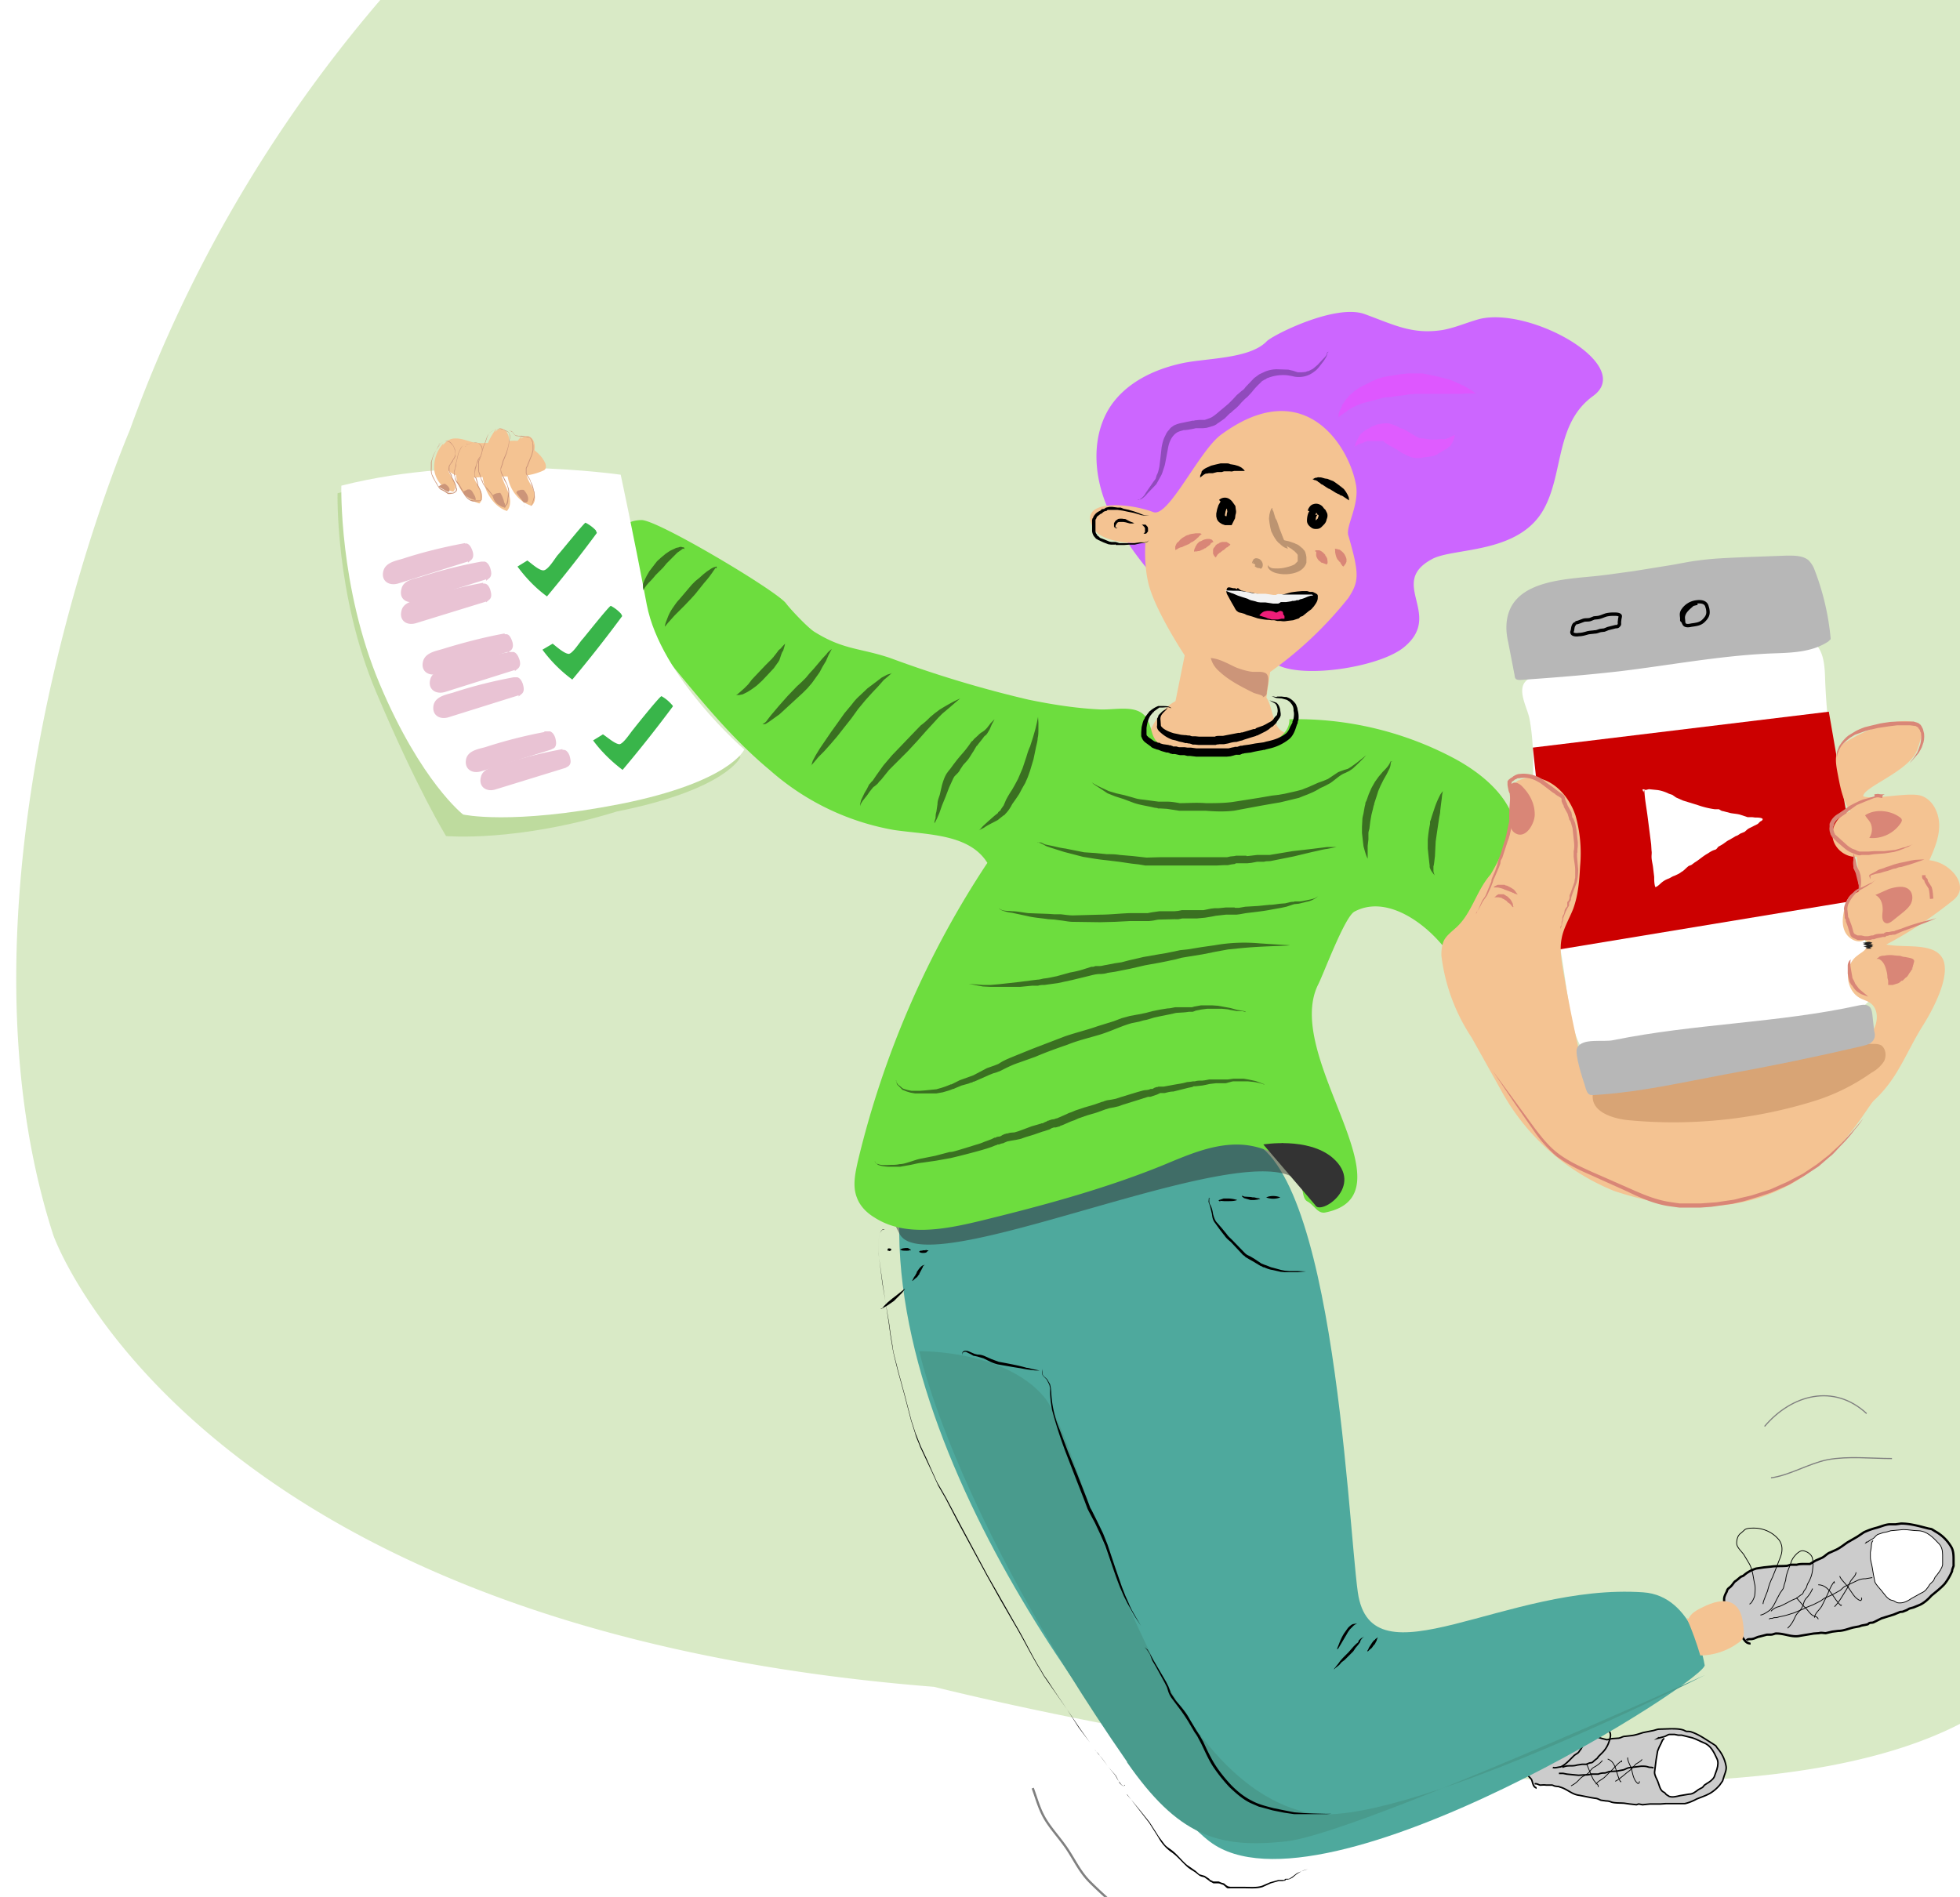 <svg xmlns="http://www.w3.org/2000/svg" width="518.5" height="501.9"><path opacity=".3" fill="#80B742" d="M34.3 113.9s-50.8 118-20.2 212.9c0 0 36.4 104 233 119.5 0 0 194.4 49.4 271.4 9.8V0H100.6a364.8 364.8 0 00-66.3 113.9z"/><path fill="#CCC" d="M406 472c.4-.2 1 .2 1.4.3.5 0 1-.1 1.6 0h1.6c.4.1.6.3 1 .3.3.1.7 0 1 .2 2 .5 3.2 2 5.2 2.2l1.5.3 1.5.3 1.2.2c.5 0 1 .3 1.5.5l1.4.2c.5 0 .9.1 1.4.3 1 .3 2.3.2 3.4.3l1.4.2 1.8.2.6-.2 1 .2 2-.2h2.8l1.4-.1h5c1-.2 2.2-.7 3.1-1.2 1.2-.5 2.5-.9 3.7-1.6a10 10 0 002.5-2.2l.7-1 .4-1.3c.3-.9.7-1.8.5-2.7a9.7 9.7 0 00-2.3-4.7l-.4-.6-.9-.6c-1.8-1.1-3.4-2.3-5.4-3-.5-.2-.8-.2-1.3-.2-.4 0-.7-.3-1.1-.4-1-.3-2.2-.3-3.2-.3l-3 .1c-.6 0-1.2.3-1.8.4l-2.5.5c-1 .3-2.1.7-3.1.8l-1.7.2c-.7 0-1.2.5-1.9.5l-1.5.1-1.4.3-1.2-.3-1.7-.5-1.2-.3c-.4-.1-.8 0-1.1-.2-1.2-.3-2.2-.8-3.3-1-.6 0-1.1-.2-1.6-.3l-1.8-.3c-1.1 0-2.2.2-3.2.6h-.7l-1.2.5c-.6.2-1 .5-1.4.8-.7.3-1 .3-1.5.9-.4.5-.8.8-1 1.4-.3.5-.3 1.2-.6 1.6l-.7 1.3-.5 1.5c-.2.7 0 1 .3 1.7 0 .2 0 .4.2.7.1.3.4.4.6.6l1.2 1.3c.5.5.5.6.7 1.3.2.6.3 1.1.9 1.4v-.2"/><path fill="none" stroke="#000" stroke-width=".4" stroke-miterlimit="10" d="M406 472c.4-.2 1 .2 1.4.3.5 0 1-.1 1.6 0h1.6c.4.1.6.3 1 .3.3.1.7 0 1 .2 2 .5 3.2 2 5.2 2.2l1.5.3 1.5.3 1.2.2c.5 0 1 .3 1.5.5l1.4.2c.5 0 .9.1 1.4.3 1 .3 2.3.2 3.4.3l1.4.2 1.8.2.6-.2 1 .2 2-.2h2.8l1.4-.1h5c1-.2 2.2-.7 3.1-1.2 1.2-.5 2.5-.9 3.7-1.6a10 10 0 002.5-2.2l.7-1 .4-1.3c.3-.9.7-1.8.5-2.7a9.7 9.7 0 00-2.3-4.7l-.4-.6-.9-.6c-1.8-1.1-3.4-2.3-5.4-3-.5-.2-.8-.2-1.3-.2-.4 0-.7-.3-1.1-.4-1-.3-2.2-.3-3.2-.3l-3 .1c-.6 0-1.2.3-1.8.4l-2.5.5c-1 .3-2.1.7-3.1.8l-1.7.2c-.7 0-1.2.5-1.9.5l-1.5.1-1.4.3-1.2-.3-1.7-.5-1.2-.3c-.4-.1-.8 0-1.1-.2-1.2-.3-2.2-.8-3.3-1-.6 0-1.1-.2-1.6-.3l-1.8-.3c-1.1 0-2.2.2-3.2.6h-.7l-1.2.5c-.6.2-1 .5-1.4.8-.7.3-1 .3-1.5.9-.4.5-.8.8-1 1.4-.3.5-.3 1.2-.6 1.6l-.7 1.3-.5 1.5c-.2.7 0 1 .3 1.7 0 .2 0 .4.2.7.1.3.4.4.6.6l1.2 1.3c.5.5.5.6.7 1.3.2.6.3 1.1.9 1.4v-.2"/><g fill="#202020"><path d="M409.3 464.3v-.1zM409.6 464.4v-.3.2h-.2c0 .2.1 0 .2 0zM412.2 459zM412.2 455.2zM412.2 454.6zM412.2 459zM410 463.6zM412 460.7h.1zM411.8 462h-.2.2zM410.6 463.8zM412.2 459.8zM413.4 464.6zM412.1 465.5l-.1-.1zM412 453.4c.1 0 0 0 0 0zM417 449.8c0-.2.3 0 .2-.2 0 0-.2 0-.1.2zM410 463.6h.1zM417.2 449.6zM411.3 451zM411.6 452.7zM411.4 450zM412 449.3h-.1zM415.4 462h-.1s0 .1 0 0zM410 463.7v-.1zM410.6 449.6l.2-.2-.2.2zM420.4 455.8zM411.1 448.9h.2-.2zM415.3 462z"/><path d="M414.8 463c.1-.1 0-.2 0-.2 0-.2 0 0 .1 0v-.4h.1c0-.1.3-.3.2-.5h-.1l.1-.2c.2 0 0 .1 0 .2l.3-.4c.1 0-.2.2 0 .2h-.1c.2.1-.1.1.2.2.1-.1 0-.2.3-.4l-.2-.1c.2-.4.5 0 .5-.3v-.3l.1.2c.2-.2 0-.3.2-.4 0 0-.1.2 0 .2v-.3h.1l.5-.6.8-.7v-.2c.2 0 0 0 0 0 0-.2.1-.1.1 0 0-.3.3-.7.5-.8.2 0 0-.2.2-.3.3-.2.5-.6.8-.7-.1-.2.3-.3.1-.5.3-.1.3 0 .6-.3v-.5h.1c0-.2.2-.4.3-.4v-.4.2c0-.3.2 0 .1-.3l.1-.5.1-.4v-.6c0 .2-.2.1-.2 0h0c0-.2.1-.1.2 0l-.1-.2h.1v-.3l-.4-.8-.2-.1c0-.2 0-.5-.2-.7h-.2s-.1-.2 0-.2l-.5-.5v.1s-.1-.1 0-.1c-.4-.2-.5-1-.8-1h-.3c-.1-.2 0 0 0-.2-.4 0-.4-.4-.7-.4 0-.4-.7-.5-.9-.8v.1l-.1-.1c-.7-.1-1.2-.6-2-.7-.3 0-.2.3-.5.1v-.1l-.8.2-.4.2-.3.2v-.1l-.2.2-.1-.1c-.1 0-.3.2-.4.1 0 0-.3.1-.1.2-.3 0-.4.3-.6.3 0 .2-.2.3-.1.4-.2-.1-.3.3-.3.4h-.2v.3c-.3.2 0 .5-.3.6 0 .5.2 1 .3 1.3-.2 0-.1-.4-.3-.4.1.4.4.5.4.9h-.1l.4.8h.3c-.2 0 0 .4-.3.3h.2c0 .1 0 .1-.1 0 0 .3.1.2.2.4h-.2c.1 0 .2 0 .2.2 0 .3.3.4.3.7-.2 0 0 .1-.2.2v.1h.1s.2.2.1.3v-.1.2-.1l.3.1v.5h-.2c.2 0 .1.3.2.4-.1.3 0 0 0 .2v.6c-.1 0 0-.2-.1 0 0 .2.1.5 0 .8.3 0 0 .2 0 .3v.7l-.2.4h.2c-.4.4 0 .8-.3 1.2v-.1.3l.2-.1v.2c0-.1-.1 0-.2 0h.1c-.2.2.2.1 0 .3v.2c-.1 0 0 0 0-.1l-.1.3v-.1l-.2.1v.2c.2.2-.1.3 0 .5 0-.2 0 0-.2-.1h-.1c0 .2-.2.2 0 .3-.1 0-.1.1-.2 0 0 .2 0 0 .1.1l-.1.3c-.1.1-.2.1-.2.3v.6c-.2 0-.1-.2-.1-.2-.2 0-.2.1-.3.2l-.1.2v-.2l-.2.3v-.2l-.2.4v-.2h.2c.2.2.2-.1.3-.2v.1-.2c.1 0 .2 0 .2.2l.1-.2h.1s.1 0 0 0c.3 0 .2-.3.3-.3v-.3h.3-.1v-.1c0-.1 0 0 0 0 .1-.2 0-.5.3-.4 0-.1-.1 0-.1 0 .2 0 0-.3.1-.3s0 .1.2 0c-.2-.1 0-.2 0-.3l.1-.4.3-.5-.1-.4.1.2v-.2-.1h.1v-.5h-.3.1v-.1h.1s0-.1 0 0l.2-.2h-.1l.1-.2v-.1-.1-.3c-.2-.3 0-.5 0-.8v-.5h.1v-.4.1c.1-.1.2-.1 0-.3.2 0 .2-.1.2-.2l-.1-.1h.1c.2-.4-.3-.6 0-.9-.1 0 0 .2-.2.2l.2-.4c0-.2-.3-.2-.2-.4h-.3c0-.2.2-.3.2-.2 0 .1 0 .2.1 0v-.2l-.1-.4c-.1-.3-.2 0-.3-.2 0-.2.2 0 .1-.2 0-.2.1 0 .2 0-.2-.2 0-.4 0-.5h-.1l-.2-.1s-.2-.2 0-.3c0 .3 0 0 .2.2v-.2c0-.2-.2 0-.3-.3h-.1l-.1-.3v.1l-.1-.2s0 .1 0 0v-.3-.1c0-.2.1-.3 0-.4h-.2l.1.2h-.1v.1l-.2-.3h.2c0-.3-.2-.4-.1-.7v.1c-.2 0 0-.1-.1-.2h.1v-.3-.5l.1.1.1-.3v-.2l.2-.3c.1-.2.2-.3.3-.2l.4-.3c.2 0 0-.2.2-.2.2.1 0 .1 0 .2.1.2.3-.2.5-.1l.4-.2c0-.2.3-.3.4-.4v.2l.1-.2s.2 0 .2.2h-.1c0 .1.1 0 .2 0 .2 0 .2-.1.4 0v-.1h.3v.2h.5-.5c.1.1.3.1.4 0 0 .1-.1.1-.1 0h.4c-.1.3.4.3.4.6.4 0 .5.3.9.5 0-.3 0 0 .2-.2l.2.3-.1.1v.3c0-.1.2-.1.2 0v-.2c.3 0 0 .3.3.4h-.1c.1 0 .4.3.6.2l-.1.1c.2.2.7.4.7.6l.1.1.2.2h-.1c0 .3.4.3.5.5-.1 0 0 .3 0 .4 0 .3.3.5.4.8v.4l-.1.5.1.1s.1.2 0 .2c-.2 0-.2.1-.3.3h.2c-.3.2-.2.8-.5.9v.2h-.1l-.4.4c-.1 0 .1.3 0 .4h-.1c-.2.1-.5.3-.6.6v-.1s-.4.3-.2.4c-.1-.1-.2.2-.2.4l-.1-.1v.4s-.1 0 0-.1c-.2 0 0 .1-.2.2-.1 0-.1 0 0 .2-.1 0-.3.2-.4.1v.2c-.3.1-.2.3-.4.4 0-.2.2-.3.2-.3l-.2-.1c0 .1 0 .4-.2.5l-.2.1-.2.2c.1 0 0 .1.2 0 0 .1 0 0 0 0l.1-.1V459.9h-.5c0 .3-.3.5-.2.8h-.2v-.1c0 .1-.2.3-.1.4-.2 0 0-.2-.2 0-.5.2-.2.8-.8 1h.1c-.4.4-.6 1-1.1 1.3-.2.1 0 .2-.1.3h-.1v.2c0 .3-.5.1-.5.5 0 0-.1.3-.2.2v.1l-.2.3c-.1.1-.2-.2-.4.1l.1.4s.1-.1.2 0c.1 0 .3.2.5 0 .1 0 0 0 0-.1h.2l-.1-.2s0 .1.2 0l-.2-.1.2-.1v.1c0-.1.2-.2.1-.3.2 0 .2-.2.3-.1v-.3c.2.2.3-.2.4 0l.2-.6h.3c-.2-.2 0-.3-.1-.5.2 0 .1.2.2.3v-.3h.2v-.3H414.8zm2.2-3.2v.1zm.2-.2h-.1.1zm-1 0zM416.2 459.8zM412.1 459.1zM420.3 456.2l-.1-.1.1.1zM411.5 460.8zM411.3 461.5v.1zM411 462h.1zM411 453h-.1zM411.8 455.6zM410.6 449.6zM411.7 455.4v0zM409.7 464zM409.7 464zM409.6 464zM410.3 463.5zM410.4 463.3l-.2.1.2-.1z"/><path d="M411.3 462.8v.1c.3-.1 0 .1 0-.1zM411.6 462.2c0 .1.1 0 .1 0zM412.4 457.7zM411.8 456.8v.1h.1zM412.6 456.3l-.1-.1zM412 449.5l-.2-.1s.1.2.1 0zM414.6 448.5c0 .1.1.2.2.1h-.2zM419.7 455l-.1-.1v.1z"/></g><path fill="none" stroke="#000" stroke-width=".4" stroke-miterlimit="10" d="M413.3 467.6c.7-.3 1.2-.4 1.9-.4s1.4 0 2-.2l1.3-.2h1.2c.4-.2.8-.4 1.2-.4.5-.1.5-.3.9-.6.4-.4.8-.5 1-1l1.1-1.1a7 7 0 001.4-2c.3-.6.6-1.6.7-2.2.2-.9-.3-1.7-1-2.2-.7-.5-1-.5-2-.1-.7.3-1.4.7-1.9 1.4-.8 1.1-1.8 2-2.4 3.3l-.5.9c-.3.3-.5.8-.8 1l-.9.6-1.1 1.1c-.7.7-1.6 1.6-2.6 2-.5 0-1.6.4-2 .1M412.4 469.2h1.1l1 .2 3.1.3 1.5-.1c.6 0 1.2 0 1.8-.2h1.9c.5-.2 1-.3 1.6-.3.6 0 1-.4 1.6-.4l1.7-.1 1.6-.3c.6-.1 1-.5 1.7-.6l3.2-.4c.6 0 1.2 0 1.8.2.5.2 1 0 1.4.3"/><path fill="#FFF" d="M440.3 460c-.5.1-.7.9-.9 1.3l-.5 1-.4 1-.4 2.4-.2 1.6-.2 1.6c0 .8.5 1.6.8 2.3.4.9.6 2.4 1.5 2.9.4.2.5.3.8.7l.8.5c.9.3 1.9 0 2.8-.2l2.4-.4c1 0 1.7-.6 2.5-1.2l1.1-.6.5-.6.6-.4c.7-.4 1.6-1 2-1.8l.7-2c.3-1 .4-2 0-2.8-.8-1.7-1.6-3.5-3.5-4.2-1-.4-2-1-3-1.3l-2.8-.7h-.9l-1-.2h-1.3c-.5 0-1 .5-1.5.6l-1.6.4.3-.2"/><path fill="none" stroke="#000" stroke-width=".4" stroke-miterlimit="10" d="M440.3 460c-.5.1-.7.9-.9 1.3l-.5 1-.4 1-.4 2.4-.2 1.6-.2 1.6c0 .8.5 1.6.8 2.3.4.9.6 2.4 1.5 2.9.4.2.5.3.8.7l.8.5c.9.3 1.9 0 2.8-.2l2.4-.4c1 0 1.7-.6 2.5-1.2l1.1-.6.5-.6.6-.4c.7-.4 1.6-1 2-1.8l.7-2c.3-1 .4-2 0-2.8-.8-1.7-1.6-3.5-3.5-4.2-1-.4-2-1-3-1.3l-2.8-.7h-.9l-1-.2h-1.3c-.5 0-1 .5-1.5.6l-1.6.4.3-.2"/><path fill="none" stroke="#000" stroke-width=".2" stroke-miterlimit="10" d="M430.6 465c-.2.6.8 2.4 1 3 .3 1.2.5 3 1.7 3.9.3 0 .4-.3.4-.6"/><path fill="none" stroke="#000" stroke-width=".2" stroke-miterlimit="10" d="M434.4 465.5c-.4.6-1 .8-1.6 1.2l-1.5 1.6c-1.4 1-2.6 2.3-4 3"/><path fill="none" stroke="#000" stroke-width=".2" stroke-miterlimit="10" d="M425.3 465.4c2.4.8 2.2 4.2 3.4 6h.2"/><path fill="none" stroke="#000" stroke-width=".2" stroke-miterlimit="10" d="M429 466.2v-.3c-1.4.9-2 2-3.2 3l-1.4 1.4c-.7.6-1.8 1-2.2 1.8"/><path fill="none" stroke="#000" stroke-width=".2" stroke-miterlimit="10" d="M419.7 466.6l1.3 3.2c.3.6.5 1.2 1 1.7.3.5.9.6.8 1.3"/><path fill="none" stroke="#000" stroke-width=".2" stroke-miterlimit="10" d="M423.9 465.8a7 7 0 01-2.1 1.7c-.8.4-1 1-1.6 1.6-.7.6-1.5.8-2.2 1.5-.8.9-1.4 1.4-2.4 1.9"/><path fill="#CCC" d="M462.1 434c.3-.5 1-.2 1.6-.4.6-.1 1.1-.5 1.8-.6l1.9-.5h1c.5 0 .9-.2 1.3-.3 2.3-.1 4.3 1.1 6.5.6l1.8-.3 1.8-.3 1.4-.1c.6-.2 1.2 0 1.8 0l1.7-.4 1.6-.2c1.4 0 2.7-.6 4-.9l1.6-.3c.6-.3 1.3-.3 2-.5.3 0 .4-.3.7-.4.3-.1.7 0 1.1-.2l2-1 3.2-1 1.5-.6c.3-.2.7-.1 1-.2l1-.4.7-.4 1.1-.3 1.7-.7c1.1-.5 2.2-1.5 3-2.4 1.2-1 2.5-2 3.5-3.1.8-1 1.5-2.2 2-3.4 0-.5.3-1 .4-1.4v-1.5c0-1.1 0-2.3-.5-3.3a11 11 0 00-4.3-4.3l-.8-.5c-.3-.2-.7-.2-1.1-.3-2.4-.6-4.7-1.3-7.2-1.3l-1.4.2H500c-1.1 0-2.4.6-3.5.9-1.2.3-2.3.7-3.4 1.2l-1.8 1.2-2.6 1.5c-1 .7-2 1.5-3.1 2l-1.8.8c-.7.4-1.2 1-1.9 1.3l-1.6.7-1.5.9h-1.4c-.8 0-1.4 0-2.1.2h-1.4c-.5 0-.9.3-1.4.3-1.3.1-2.6 0-4 .2l-1.9.2-2 .3c-1.3.4-2.4 1-3.4 1.9l-.7.3-1.2 1c-.6.3-.8.9-1.3 1.4-.5.6-1 .6-1.2 1.5-.3.6-.7 1.3-.7 2v2l-.2 1.6v1.9c0 .9.3 1 .9 1.7l.4.7c.3.3.7.3 1 .5l1.8 1c.7.4.8.5 1.3 1.2.4.5.7 1 1.5 1.1v-.2"/><path fill="none" stroke="#000" stroke-width=".6" stroke-miterlimit="10" d="M462.1 434c.3-.5 1-.2 1.6-.4.6-.1 1.1-.5 1.8-.6l1.9-.5h1c.5 0 .9-.2 1.3-.3 2.3-.1 4.3 1.1 6.5.6l1.8-.3 1.8-.3 1.4-.1c.6-.2 1.2 0 1.8 0l1.7-.4 1.6-.2c1.4 0 2.7-.6 4-.9l1.6-.3c.6-.3 1.3-.3 2-.5.3 0 .4-.3.7-.4.3-.1.7 0 1.1-.2l2-1 3.2-1 1.5-.6c.3-.2.7-.1 1-.2l1-.4.7-.4 1.1-.3 1.7-.7c1.1-.5 2.2-1.5 3-2.4 1.2-1 2.5-2 3.5-3.1.8-1 1.5-2.2 2-3.4 0-.5.3-1 .4-1.4v-1.5c0-1.1 0-2.3-.5-3.3a11 11 0 00-4.3-4.3l-.8-.5c-.3-.2-.7-.2-1.1-.3-2.4-.6-4.7-1.3-7.2-1.3l-1.4.2H500c-1.1 0-2.4.6-3.5.9-1.2.3-2.3.7-3.4 1.2l-1.8 1.2-2.6 1.5c-1 .7-2 1.5-3.1 2l-1.8.8c-.7.4-1.2 1-1.9 1.3l-1.6.7-1.5.9h-1.4c-.8 0-1.4 0-2.1.2h-1.4c-.5 0-.9.3-1.4.3-1.3.1-2.6 0-4 .2l-1.9.2-2 .3c-1.3.4-2.4 1-3.4 1.9l-.7.3-1.2 1c-.6.3-.8.9-1.3 1.4-.5.6-1 .6-1.2 1.5-.3.6-.7 1.3-.7 2v2l-.2 1.6v1.9c0 .9.3 1 .9 1.7l.4.7c.3.3.7.3 1 .5l1.8 1c.7.4.8.5 1.3 1.2.4.5.7 1 1.5 1.1v-.2"/><path fill="#F4C392" d="M313.4 184.8c-3.4.4-6 3.2-7.9 6.2-.9 1.5-1.7 3-1.7 4.8 0 2.4 1.5 4.6 3.5 5.9a17 17 0 006.8 2.3 53 53 0 0021.7-1c3.3-.9 7-2.6 7.7-6 .5-2.7-3.6-2.2-5.3-4.4-2-2.5-1.7-8.2-4.7-9.2-1.6-.5-3.3-.5-5-.5-4 0-8 0-11.8.9-3.9.9-7.7 2.7-10.2 5.8"/><path fill="#C6F" d="M338.1 176c7.2 3.6 27.5.4 33.6-5 10-8.6-4.5-16.7 7-23 5.5-3.2 23-1.2 29.7-13.3 5.3-9.6 3-22.6 13-29.9 11.3-8.1-16.4-23.7-30-20.4-3.3.9-6.4 2.3-9.7 2.9-8.1 1.3-13-1.4-20.7-4.2-7.7-2.8-24.2 5.5-25.9 7.2-4.6 4.8-16.4 4.4-22.8 5.9-7.1 1.6-14.2 5-18.4 11.1-5.2 7.7-4.7 18.2-1 26.8a82 82 0 0016 22.3l-3.3-4.2c5.2 9.9 22.7 18.7 32.5 23.7z"/><path fill="#4EA99D" d="M450.9 440.4c3.3 2.5-101.1 69.2-130.8 46.9-15.3-11.5-85.7-96.3-82.1-167.5 0-2.2 3.7 4.9 5.4 3.4 1.3-1.2 3.2-1.8 5-2.3l54-14.7c7.8-2 15.6-4.5 23.7-5.2 26.4-2.2 30.3 100.2 33.1 120.3 3.6 25 39.2-2.5 75.5 0 13.4.9 16.2 19 16.2 19z"/><path fill="#499B8D" d="M298.1 466.2c13.4 19.3 23.9 23 42 21 18.2-1.8 110.9-44 110.9-44s-81.8 41.6-105.1 36.4c-43-9.6-59.2-97.6-69.7-110-10.5-12.5-33-12.1-33-12.1s8.7 42 55 108.7z"/><path opacity=".5" fill="#333" d="M345 315.8c-1.4-3-2.9-5.8-4.4-8.7-1-2-2-4-3.7-5.2a12.8 12.8 0 00-5.4-2c-18.6-3.7-37.5 2.6-55.5 8.8l-27.5 9.5c-7.5 2.6-17.1-4-10.5 8.3 7.6 14.4 104-32.5 107-10.7z"/><path fill="#6DDD3E" d="M348.7 260.5c1.4-2.7 7-17.9 9.6-19.3 7.6-4.1 16.8 1.6 22.5 8 1.3 1.5 3 3.2 4.9 2.5.7-.3 1.2-1 1.7-1.6a99 99 0 0010.4-16.9c1.8-3.7 3.4-7.7 3.4-11.8-.2-9.4-8.5-16.5-16.8-20.9a88.7 88.7 0 00-43.3-10.2c.1 4.8-6 7-10.7 7.6-4.7.5-9.4.8-14 1-3 0-6.4 0-9-1.5-3-1.9-2.4-4.2-3.8-6.9-2.2-4.4-8.3-2.6-12.6-2.8-6.4-.3-12.7-1.3-19-2.6a304.1 304.1 0 01-36.5-11c-8-2.7-12.3-2.1-20-6.9-1.7-1-6.4-6-7.6-7.6-2.5-3.3-34-22.1-38.2-22-11.2.2-2.9 15.3-2.9 21-2-2.4 6 7.4 2.9 6.7 5.5 6.6 3.4 5.1 8.9 11.7 7.8 9.5 15.7 19 25.1 26.8a67 67 0 0032.8 15.8c9 1.3 19.9 1 24.7 8.7-16 24.1-27.6 51-34.3 79.1-.7 3.2-1.4 6.5-.2 9.5.8 2.2 2.6 4 4.6 5.2 8 5.2 18.5 3.2 27.7 1 16.4-4 32.8-8.4 48.4-14.7 7-2.9 14.1-6.1 21.6-5.5 5.6.5 11 3.2 14.5 7.5 1.4 1.6.5 6.6 2.4 7.5 1.8 1 2.7 3.3 4.7 2.9 23.9-4.8-11.4-41.2-1.9-60.3z"/><path fill="#FFF" d="M418 176.6c18.4-5 37.4-7.5 56.4-7.7 1.7 0 3.4 0 4.8.8 3.1 1.6 3.5 6 3.6 9.5.4 11.4 1.9 22.7 4.6 33.8.4 1.6.8 3.2.8 4.8l-.2 4.2c0 3 .6 6 1.2 8.8l3.5 15.5a49.4 49.4 0 011.7 18.6c-5.8 5.8-14.7 6.6-22.8 8-12.6 2.3-24.7 7.1-37.4 9.3-4.1.7-8.6 1-12.2-1.2-4.3-2.6-5.7-8.1-6.6-13.1-1.6-9.2-2.3-18.6-5.2-27.5-1.4-4.4-3.3-8.6-4.2-13-.6-3.3-.8-6.6-.7-10 0-9 1-18.3-.7-27.3-.6-3-3.6-7.9-.6-10.2 2.9-2.1 10.4-2.4 14-3.3z"/><path fill="#B7B7B7" d="M424.9 152.1l7.3-1 9.3-1.5c2.6-.4 5.1-1 7.7-1.3 4.2-.6 8.4-.7 12.6-.9l11-.4c2 0 4.1 0 5.6 1.2a7 7 0 011.6 2.5 67.6 67.6 0 014.3 18.4l-.6.6c-4.5 3-10.1 3-15.4 3.2-13.4.6-26.5 3.1-39.8 4.7-8.7 1-17.5 1.7-26.3 2.3-.4 0-.8 0-1.1-.2-.3-.2-.4-.6-.4-.9L399 170c-.3-1.3-.5-2.6-.5-4 .1-13.4 17.2-12.6 26.3-13.9z"/><path fill="#C00" d="M405.5 197.8l78.3-9.5 8.6 49.7-81.1 13.4z"/><path fill="#F4C392" d="M401.8 206.5c1.9-1 4.2-1 6.3-.3 4.2 1.4 7.3 5.4 8.7 9.6a37 37 0 011.2 13.4c-.2 3.8-.5 7.6-1.8 11.2-1 2.6-2.6 5.1-3.1 8-.5 2.6-.1 5.2.3 7.8 1.9 11 4.2 22 7 32.8 22.4-.4 44.4-6 66-11.5 3-.8 6.2-1.6 8.4-3.9 2-2.2 2.5-6.4 0-8.2-.8-.6-1.8-.8-2.7-1.3-4-2.1-4.4-8.7-.7-11.3.7-.6 1.6-1 2.1-1.7.6-.7.6-2-.2-2.4-2 1.1-4.6-.4-5.4-2.6-.8-2-.3-4.5.3-6.7.4-1.2.9-2.5 2-3 .6-.2 1.2-.2 1.5-.6.3-.4.3-.9.2-1.4l-.7-7.7c-3 .2-6-2.2-6.4-5.2s1.8-6.1 4.7-6.8c-2-3-2.6-6-3.3-9.7-.7-3.6-1.2-6.6 2-8.6a39 39 0 017.2-3.6c3.2-1.2 9-3.1 11.8-1.2 2 1.4.8 4.4 0 6.7-1.9 5.7-14.5 10-14.3 12.4 3.2 1 12.4-1.3 15.5-.1 3 1.1 4.6 4.6 4.6 7.8s-1.3 6.3-2.6 9.2c2.6.3 5 1.6 6.7 3.7 1.2 1.5 1.9 3.6 1 5.2-.4.8-1 1.4-1.8 2-5.4 4.3-11.2 8.2-17.3 11.4 5 1 12.8-.7 15 3.9 2 4.5-2.5 13-5.1 17.2-4.7 7.4-6.7 14.2-13.1 20.1-3.4 3.1-20 40.2-68.8 24a59.5 59.5 0 01-30-26.8l-7.7-13.8a50 50 0 01-8-21.7c0-1.3.1-2.7.7-4 .7-1.3 1.9-2.2 3-3.2 4.3-3.7 5.5-9.9 9.3-14.2a49.5 49.5 0 006-15c.8-3.2-1.8-8.1 1.5-10z"/><path fill="#D8A475" d="M431 296.4a126 126 0 0049.3-5.2 54 54 0 0014.8-7.4 8.9 8.9 0 003.3-3c.7-1.4.5-3.3-.7-4.2-.7-.4-1.5-.4-2.2-.4-21-.2-42 2-62.4 6.6-3.3.7-10.6 1.7-11.6 6-1.4 5.6 5.9 7.3 9.5 7.6z"/><path fill="#F4C392" d="M358.7 128.2c1 5.4-2.8 11.1-2 13.5 3 10.3 2.8 12.2 0 16.5a101 101 0 01-20.7 19.6l-1.6 11-23.9-1 2.9-14.4s-7.3-11-9.4-18.3c-1.5-5.4-1-11.4-1-11.4s-11.3.6-13.8-4c-4.3-7.6 9.2-6.8 15.9-4.2 4 1.5 12-16 17.8-20.4 22-16.3 33.9 2.7 35.8 13.1z"/><path d="M304.1 136.4h-1.4l-.8-.1-.6-.2-1.4-.4-1.5-.3-1.4-.3-.7-.1-.7-.1H293l-.3.3h-.2l-.6.2.2-.1-.5.4v.1h-.1l-.4.2-.9.7-.1.2-.1.3-.2.3v2.9c0 .4.1.8.4 1v.2l.1.1.3.2.4.4 1.3.5 1.2.5.6.1h1l.4.1.6.2h4l1.4-.2h1.3l.7-.2.5-.4-.5.5-.7.2-1.3.2-1.3.3h-1.4l-1.4.1H295.2c0-.1-.2-.2-.3-.1h-1l-.7-.1-1.3-.5-1.3-.6-.7-.4-.2-.3h-.1v-.1l-.2-.2a3 3 0 01-.5-1.4V139 138v-.4l.1-.4.2-.3.1-.3.3-.4c.3-.4.7-.7 1.1-.9l.4-.2-.1.1.5-.5h.2l.6-.1h-.2l.5-.3.9-.2h.7l1.5.2h.8l.7.3 1.4.3 1.4.4 1.4.5.7.3.6.2 1.4.1z"/><path d="M300 138.4l-.3.1h-.8l-1.1-.3-.6-.1h-.6c-.5 0-.8 0-1 .2l-.3.4-.2.4v.3c0 .2 0 .2.2.2h.3l-.3.2-.4-.2-.2-.3v-.3-.6l.4-.6.7-.5a3.7 3.7 0 011.5 0c.2 0 .5 0 .7.2l1 .5.8.3.3.1zM302.1 138.8H302.7c.2 0 .5 0 .6.3l.3.3.1.4v.8l-.5.6h-.6l-.1-.1h.1l.3-.3v-.4-.2-.3c0-.3-.2-.5-.4-.7l-.3-.3h-.1z"/><path fill="#BC9471" d="M337.6 143.1l.2-.1.2-.2h.5l1 .1 1.4.3 1.5.5.4.2.5.2.3.2.5.4.2.2h.1v.1l.2.1.3.4.2.2.2.4.2.7.1.6v1.5l-.2.5a4 4 0 01-1.9 1.8 7 7 0 01-2 .6 9 9 0 01-3.6-.1c-1-.2-1.9-.7-2.3-1.3a1 1 0 01-.2-.7l.1-.2s0 .4.5.6c.4.3 1.1.3 2 .3 1 0 2-.2 3-.5a7 7 0 001.5-.6l.8-.8v-1.2-.2-.1-.2l-.3-.4s0 .1 0 0l-.2-.2-.2-.2-.3-.3-.2-.1h-.1v-.1c-.1 0 0 0 0 0l-.4-.3-1.3-.8-1-.7-1-.5a1 1 0 00-.5-.1h-.2z"/><path fill="#BC9471" d="M336.6 134.4v.4l.3.6.2.7.3 1 .4.7.7 2.1.4 1 .3.8.4 1 .2.4.2.3c0 .3.2.5.3.8l.2.5.2.5-.5-.2c-.4-.1-.8-.4-1.3-.8l-.3-.3-.4-.3a9.4 9.4 0 01-1.4-2l-.5-1a20.5 20.5 0 01-.6-3.4l.1-1 .2-.8.2-.6.3-.4h.1z"/><path d="M317.5 126.4v-.6l.3-.6.1-.5.4-.4a4.3 4.3 0 011-.6l1.1-.5 1.2-.3 1.3-.3h1.4c.4 0 .8 0 1.1.2l1.2.2 1 .3.8.4.6.5.3.4h-2.8c-.4.1-.7.2-1.1.1h-1.6c-.2 0 0 0 0 0l-.6.2H322l-1.2.3h-1l-.5.1a1 1 0 01-.3 0l-.4.2-.3.2-.5.4-.4.3zM347.3 126.9v-.2h.1c.3-.1.4-.3.8-.3.2 0 .4-.2.8-.1h.4l.4.1.7.2.7.1.7.3.8.3.3.2.3.2 1.1.8.1.1.1.1h.1l.3.3.3.2.3.3.5.7.4.7.3.7.1.8-.6-.4-.6-.4-.6-.4-.6-.2-.2-.2-.3-.1-.4-.2c-.1 0 0 0 0 0l-.2-.1-1.3-.8-.3-.2-.3-.1-.5-.3-.6-.4-.6-.4c-.2 0-.4-.2-.6-.4l-.3-.2-.2-.1c-.1-.2-.4-.3-.6-.4-.1-.1-.5 0-.7-.3zM320.2 317.1l-.3-.2v1c0 .4.2.8.4 1.1.3.7.5 1.4.6 2.2.2.7.4 1.4.8 2l1.4 1.6 1.4 1.7c.4.6 1 1.1 1.5 1.6l3.1 3.2.4.4.4.3 1 .5 1 .6.9.6.9.6.5.2.5.2c.7.2 1.4.6 2 .7l2.2.6 1 .2 1.1.1h2.3l2.2.1-2.2.2h-3.4l-1.1-.1-2.2-.5c-.8-.1-1.5-.4-2.2-.7-.1 0-.3 0-.5-.2l-.5-.2-1-.6-1-.6-.9-.5-1-.6-.4-.4c-.3-.1-.3-.2-.5-.4l-3-3.2c-.6-.5-1.2-1-1.6-1.6a71 71 0 01-1.4-1.8l-1.3-1.8c-.5-.7-.6-1.4-.7-2.2l-.5-2.1-.4-1.1.1-1.1.4.2zM322.8 318l-.3-.3-.2-.1.2-.1.6-.2.6-.2h1.3a8.8 8.8 0 012.3.4c-.8.3-1.6.3-2.4.3h-1.1l-1.2-.1v-.2l.2.4zM328.5 316.4h.2l.5.2 1.7.1.5.1h.4l.8.2c.5 0 .8.2.8.2l-.8.2-.8.1h-1l-1.7-.5-.5-.4-.1-.2zM335 316.8l.5-.2a5.2 5.2 0 013.2.2l-.6.2a5.3 5.3 0 01-3.2-.2zM254.6 358.8v-.3-.7c.2-.3.6-.5 1-.4.5 0 1 .3 1.5.5l.7.3.8.2c.6 0 1.2.1 1.9.4l1.8.8 1.9.7c2.7.5 5.4 1 7.4 1.6.5 0 1 .2 1.4.3l1 .2 1 .2h-1l-1-.1-1.5-.2-1.6-.3-1.9-.3-4-.7a11 11 0 01-2-.7l-1.8-.9-1.7-.5-1-.2-.7-.4-1.2-.6c-.3-.1-.7 0-.9.2l-.1.6v.3zM234.1 325.2h-.5c-.3.2-.6.5-.8 1.1-.4 1.2-.5 3-.4 5.2l1 8 1.8 10.5.4 3 .5 3c.2 2 .9 4.1 1.4 6.3l1.8 6.6 1.8 6.9 1.1 3.4 1.4 3.5 1.6 3.4 1.5 3.4c.6 1.2 1 2.4 1.7 3.5l1.9 3.3 3.6 6.8 7.3 13.6a7306.8 7306.8 0 017.4 13c2.5 4.2 4.4 8.4 6.8 12.2l.8 1.4 1 1.4 1.7 2.6 3.4 5 3.1 4.6 2.9 4.1 1.3 1.9c.4.6 1 1 1.3 1.6 1 1 1.6 2.1 2.3 3l2 2.3 1 2c.4.4.8.8 1.1.7.2 0 .3-.2.3-.2v-.1l-.3.3c-.3 0-.7-.3-1-.8-.4-.4-.8-1.1-1.2-1.9l-1.9-2.3c-.7-.9-1.4-2-2.3-3l-1.3-1.6-1.3-1.9-3-4-3-4.7-3.5-5-1.8-2.6-.9-1.3-.8-1.4c-2.4-3.8-4.4-8-6.9-12.2l-3.7-6.4-3.7-6.6-7.3-13.5-3.6-6.9-1.9-3.3-1.6-3.5-1.6-3.4-1.6-3.4c-.4-1.2-1-2.3-1.3-3.5l-1.1-3.5-1.8-6.9-1.8-6.6c-.5-2.1-1.1-4.2-1.4-6.3l-.5-3-.4-3-1.6-10.4-1.1-8c-.1-2.3 0-4.1.4-5.3.2-.5.6-1 .9-1l.4-.1zM335.7 185.3l.5.1 1.4.5c.6.4 1 1.2 1.1 2.2l.1.7v.5l-.2.5-.9 1.3v.2h-.1l-.2.2-.3.3-.4.4-.4.2-.7.6-.8.5-1.8.9-.4.2h-.2l-.1.1-.3.1-1 .3-1.9.6-.5.2-.5.1-1 .3c-.8 0-1.5.2-2.2.4l-1.1.2H322.6c-.3.1-.6 0-1 .2h-4.5l-1-.1h-.7v-.1h-.1l-.3-.1-.4-.1H314.3l-.3-.1h-.5l-.2-.1h-.1l-.3-.1-1-.2-.9-.3-.9-.2a9.3 9.3 0 01-3.2-2c-.5-.4-1-1.1-.8-1.8v-1.4-.4l.2-.3.2-.6.8-.8c.5-.5 1-.6 1.3-.9l.2-.4-.1.5-1 1c-.5.6-.8 1-.7 1.9l.1 1.4c0 .3.3.5.6.8.8.6 1.8 1 2.8 1.3l1 .2.9.2 1 .1H313.7l.6.1H314.6s.1 0 0 0h.1l.6.2h.3c.1 0 0 0 0 0h.6l1 .1H321.4c.3-.2.8-.2 1.1-.2h.6c.1 0-.1 0 0 0h.4l1-.2 2.1-.4 1-.2h.6v-.1h.4l2-.6 1-.3h.2s-.1 0 0 0h.2l.4-.3 1.7-.6.8-.4.7-.4.4-.2.3-.2.3-.2.1-.2h.1c0-.2 0 0 0 0 .3-.5.6-.9 1-1.2l.2-1c0-.8-.2-1.5-.6-2l-1.2-.7-.4-.2z"/><path d="M309.8 187.7s.1-.4-.4-.5c-.5-.2-1.2 0-2.1 0h-.6l-.7.5-.7.5-.1.2-.2.1-.3.4c-.8.8-1.2 2.2-1.4 3.7V194.3s.1.5.2.4c0 0 .3.4.7.6l1.1.8.5.2h.2l.3.2h.4l.3.2.7.2 1.4.2.3.1H309.7l.2.1.3.1h.1v.1h.1c-.2 0 0 0 0 0h.8l.7.2h1.5l.7.1h.9l1.5.2h8.5l.8-.2.5-.1h.2l.1-.1h.7l.9-.3h.4l.4-.1 1.5-.2 1.6-.3 1.5-.2.7-.1.7-.2c2-.4 3.7-1 5-2 .6-.4 1-1.1 1.3-1.9l.6-1.1V190.9s0 .2 0 0l.1-.2.2-.6c.1-.6.2-1.4 0-2v-.5l-.1-.5a3 3 0 00-.4-.8l-.5-.6-.7-.5-.3-.1-.4-.1-.7-.2-1.2-.1c-.4 0-.7-.2-1-.3l-.5-.2h-.2.2l.6.1c.2 0 .5.2.9 0h1.2l.8.1h.4l.5.2a4.4 4.4 0 011.6 1.2c.3.3.5.6.6 1l.2.5.1.6c.2.7.3 1.6.2 2.5l-.2.6v.3l-.2.4-.4 1.2c-.3.8-.7 1.8-1.6 2.6a12.9 12.9 0 01-5.5 2.6l-.8.2h-.1v.1H334.3l-.4.1a34.3 34.3 0 00-3 .6l-1.7.2-.3.1H328.7l-.7.3h-1.2s.2 0 0 0v.1h-.2l-.3.1-.8.2-1 .1h-8l-1.7-.2h-.7l-.8-.2h-1.1l-.5-.1-.9-.2H310l-.1-.1h-.3l-.3-.2h-.2v-.1s.1 0 0 0h-.5l-1.4-.4-.7-.3-.4-.1h-.1l-.2-.1a5.6 5.6 0 01-.8-.3c-.5-.2-.4-.3-.7-.5l-1.1-.8c-.4-.3-.8-.6-1.1-1.3l-.2-.5V194.5v-.8l.1-1.3.3-1.2.2-.6.3-.5c.1-.4.4-.7.6-1l.7-.9.4-.3.1-.1.3-.2a6.8 6.8 0 011.5-.8h.9c.9 0 1.7 0 2.2.3.2 0 .3.3.3.4v.2z"/><path fill="#D98677" d="M390.5 242v-.2c0-.2 0-.4.3-.7.4-.6.7-1.5 1.2-2.6.3-.6.8-1.1 1.1-1.8l.9-2.2.5-1.2.1-.7.3-.7.6-1.4.5-1.4.2-.8.2-.8.3-.8.3-.8 1-3.3c.2-.3.2-.6.3-1l.2-.8.4-1.9.4-1.8v-.3-.1-.6-.3l.2-.3.2-.5v-.3l.1-.5v-1l-.3-2-.1-1v-.2l-.1-.2-.2-.5-.2-1-.1-.6v-.5-.1-.4l.3-.4.5-.4.5-.3.2-.2.2-.1a4 4 0 011.2-.5l1.1-.1c1.5 0 3 .3 4.4 1l1 .6.8.7 1.7 1.2.9.7.8.6.9.6.5.4v.2h.1v.2h.1v.3l.1.4s0 .1 0 0l.2.5.2.4.2.6 1 1.8.2 1v.3l.2.2.2.4.2.5.2.5.2 1c.3 1.4.3 2.7.5 4v1l-.1 1v.7l-.1.2v1l.3 3.4c0 1.1-.1 2.4-.4 3.4l-1.1 2.9-.2.6-.2.7c0 .3 0 .5-.2.7l-.3.5v.7l-.2.3-.2.3-.5 1-.4 1-.3.8v.5l-.2.4-.1.7-.2.7-.1.2V245.8l-.1-.3v-.3c.1-.2.3-.3.3-.6v-.7l.2-.4v-.5c0-.3.1-.7.3-1 .2-.2.2-.6.3-1 0-.3.3-.7.5-1l.2-.2v-.3-.7c0-.2.3-.4.4-.6l.2-.6v-.7l.3-.7.5-1.4.5-1.4.1-.8.1-.4v-.4-1.7c0-1-.3-2.2-.4-3.5v-1.4l.1-.5a9 9 0 000-1.8l-.4-3.8-.3-1-.1-.4-.2-.5-.3-.4v-.2l-.1-.3-.3-1-1-1.8c0-.4-.2-.5-.4-1l-.2-.5v-.6c0-.3-.7-.6-1.3-1l-.3-.2-.2-.2-.5-.3-.8-.6-1.7-1.3-.8-.6-.9-.5a7 7 0 00-4.7-.8h-.4l-.2.1-.3.2h-.2l-.2.2-.4.3a1 1 0 00-.3.2V207.2c-.1 0 0 .3 0 .4v.5l.2 1 .2.4v.6a417.5 417.5 0 00.3 3c.2.4.2.7.2 1.1v.6a2.1 2.1 0 01-.4 1l-.1.2v.2c0-.1 0 0 0 0v1.1l-.1.1v.3l-.2.4-.2 1-.4 1.8-.3 1-.3.8-1.1 3.4-.3.9-.4.7-.1.8-.3.8-.6 1.4-.6 1.4-.3.6-.2.7-.5 1.3-1 2.2-1.2 1.7c-.5 1-1 2-1.4 2.5l-.3.7v.3zM496.1 233l-.4.2-.5.4c-.1.2-.4.3-.6.4l-.8.5-1 .6c-.7.4-1.5.7-2 1.4-.7.7-1.3 1.6-1.8 2.6a4 4 0 00-.3 1.5l.2 1.7v.3l.3.5.1.4.2.5.3.8.3 1 .2.8.2.4.3.2.6.3h1l.9.2h.9l.9-.2h.4l.4-.2c.8-.3 1.5-.2 2-.3h.4l.4-.3h.2l.1-.1h.7l.4-.1.5-.1c.3 0 .6 0 .8-.2l1.6-.5a50.7 50.7 0 017.6-2.3l1.7-.5-1.6.7-4.4 1.7-3 1.1-1.6.7c-.3.2-.6.2-1 .2l-.4.1h-.4l-.5.2h-.2c.1 0 0 0 0 0h-.1l-.4.3h-.6l-1.8.4-.5.2h-.5c-.4.2-.7.2-1 .2H491.5l-.3-.1-1.1-.5a2 2 0 01-.5-.5l-.2-.5-.3-1-.3-1-.3-.8-.2-.5v-.4l-.3-.5v-.5l-.1-1v-.4l-.1-.5c0-.6.3-1.3.5-1.8.5-1 1.3-2 2-2.6.7-.8 1.6-1.1 2.4-1.4l1-.5.8-.4.7-.3c.2-.1.3-.3.5-.3.2-.2.4-.1.4-.1zM498.2 210.2h.4l-2.5.8-2.5 1-2.4 1-2.1 1.5-1 .9-1.2.8a4 4 0 00-1.6 1.6l-.1.3v.2l-.2.4v.2c0 .4 0 .8.2 1.2 0 .2 0 0 0 0v.2l.2.3c0 .2.2.3.3.4l.9.8 2 1.8c.6.5 1.3 1 2.1 1.2l.6.3.6.2h2.5l1.3-.1h2.7l2.6-.3c.5 0 .8-.2 1.3-.3l1.3-.4c.4 0 .8-.2 1.2-.4.5 0 .8-.4 1.3-.4-.4 0-.8.4-1.2.6l-1.2.5-1.3.5-1.3.4-2.6.4-1.4.1-1.3.1-1.4.2h-1.9l-.4.1h-.4l-.7-.2-.7-.3c-.9-.3-1.7-.8-2.4-1.4l-2-1.7-1-1c-.2-.2-.5-.5-.5-.7l-.2-.3V220.4l-.1-.1c-.1-.5-.2-1-.1-1.5V217.9l.1-.1v-.1l.2-.4a5 5 0 012-2l2.2-1.5c.7-.6 1.6-1 2.4-1.4.8-.4 1.6-.8 2.5-1l2.5-.7a13 13 0 012.7-.6l-.4.1z"/><path fill="#FFF" d="M434.8 209.7c0-.2 0-.5.2-.6.1 2.2.5 4.3.8 6.5l1 7.8.1 1.7c.1.5 0 1 0 1.6 0 .9.3 1.9.4 2.8l.3 2.5c0 .8 0 1.9.3 2.7.5 0 1.4-1 1.8-1.3a6 6 0 011.6-.9c.6-.2 1-.6 1.7-.8.6-.3 1.2-.5 1.8-1 .6-.3 1.1-.9 1.7-1.4.3-.3.7-.3 1-.5l.8-.6c1.2-.7 2.2-1.7 3.5-2.4.6-.4 1.2-.8 2-1 .4-.2.5-.5.8-.8l.9-.5c.7-.4 1.3-1 2-1.3l1.7-1c.5-.1.9-.5 1.3-.7l1-.4c.4-.3.7-.7 1.3-1l1.2-.6 1-.5.6-.6c.3-.2.7-.3.7-.7-.2-.4-1.5-.4-2-.4l-.8-.1h-1.2l-1.8-.6c-.9-.3-1.9-.3-2.8-.5l-1.9-.5c-.4 0-.7-.3-1.1-.5h-1.1c-1.5-.2-3.1-.6-4.5-1.1l-3.9-1.2-1.8-.8-1-.7-.9-.3c-1-.5-2.2-.9-3.3-1l-2-.2-.8.2c-.3 0-.6-.3-.9-.1"/><path fill="none" stroke="#000" stroke-width=".9" stroke-miterlimit="10" d="M449 159.6l-1.2.3-.8.7c-1 .9-1.8 1.8-1.7 3.1.1.4 0 1.2.3 1.5.4.5 1.4.3 1.8.2 1.4-.2 2.5-.3 3.4-1.3.4-.4.9-1 1-1.7.1-.4 0-1.3-.2-1.8-.3-1.5-1.9-1.5-3.1-1.3a5 5 0 00-3.2 2c-.6.8-.5 1.3-.4 2.2v.6c.1.2.3.2.4.5h.2M416.9 165c-.5 0-.7.6-.8 1l-.1.6c0 .3-.3.6-.1.9.2.5 1.3.5 1.7.4.8 0 1.5-.2 2.2-.4.6-.2 1.4-.2 2-.3.7 0 1.1-.3 1.7-.4l.9-.1 1-.4 2-.5c.3 0 .6 0 .8-.3.3-.3.2-.4.2-.9l.1-.9s.2-.7.1-.8c-.3-.5-1.6-.4-2-.4-.6 0-1.5.1-2 .3-.6.2-1.2.5-1.9.6l-1 .1-1 .4c-.6.2-1.4 0-2 .3-.6.2-1.2.5-1.9.6"/><path opacity=".3" fill="#80B742" d="M89.3 130.5s-.7 26.8 10.2 52.6 18.5 38.1 18.5 38.1 18.6 1.7 45.2-6.5c29-5.8 32.7-14.4 32.7-14.4s-22.1-19.1-25.8-38.3c-3.6-19.1-6.9-34.4-6.9-34.4s-40-5.8-73.9 2.9z"/><path fill="#FFF" d="M90.3 128.5s-.7 26.8 10.2 52.6 22 34.4 22 34.4 12.6 2.9 41.7-2.8c29-5.8 32.7-14.4 32.7-14.4s-22.1-19.1-25.8-38.3c-3.6-19.1-6.9-34.4-6.9-34.4s-40-5.8-73.9 2.9z"/><g fill="#202020"><path d="M493.7 251h.2-.2zM494.3 251h-.7.4c.2 0 .3 0 0 0h.3zM494.7 250.9zM494.9 250.8zM495.2 250.8zM494.7 250.9zM493.6 251zM495 250.9zM495 250.9a59.4 59.4 0 00-.2 0h.2zM494.6 251zM495 250.9zM493.2 250.4zM494.3 249.9h.1zM495.5 250.8zM495.3 250.4zM493.6 251zM494.8 250.4zM495.3 250.7zM495 250.8zM495 250.7zM495 250.6zM493.3 250.4h.2-.2zM493.7 251zM493.1 250.5zM493.3 250.4zM493.1 250.5h.2-.2zM493.5 250.3z"/><path d="M493 250.5l.4-.2-.3.1H493.3l.3-.1.3-.1s.2 0 0 0h-.1l-.2.1s.3-.1.2 0h-.3l-.4.1s.2 0 0 0h.5c.3-.2-.7.1-.4 0 .2 0 .6-.1.4 0h-.3s.4-.1.2 0h.1-.3-.2.3c-.1 0 .5-.1.2 0h-.3.4-.5.3-.2.3-.4H493.4h-.2c.3 0-.3.1 0 0h.2H493h.5-.3-.2c.2 0-.3.1 0 0H493.8h-.4H493.2h.2-.3.2c.2.1-.2.1-.3.1h.4-.3H493.2h0c-.2 0 .2 0 0 0h.1s.1 0 0 0h.3-.5.3c-.4 0 .4.1-.2 0l.4.1h-.4H493.5s-.1 0 0 0l.7.1h-.8.3-.3.5-.5H493.7s.2 0 0 0h.4-.4H493.9c-.1 0 .1 0 0 0h-.3l.3.1c.5 0-.2 0 0 0h-.2.3-.2.2c-.7 0 .4 0-.2.1h-.1.4a7.6 7.6 0 00-.2 0h.1.2-.1.2-.3.2-.5.6-.5-.2c.2 0-.2.1 0 .1h-.1.2c.3 0-.3 0 0 0h.7-.4-.2.2-.3.4c.5 0-.1 0 0 0h.3-.3H494.7c.2 0-.3 0 0 0h-.6.7-.3.1-.2.3-.3.4c-.4 0 .1 0 0 0h-.2.3-.3.4l-.2-.1h.1-.8.4s-.1 0 0 0h.5-.3c-.3 0 0 0 0 0h-.2.3s-.2 0 0 0c.1 0 .1 0 0 0 .1 0 .3 0 0 0h.3-.2.3c.3 0-.6 0 0 0h-.4H495l-.4-.1h.8-.2c.1 0 0 0 0 0h-.1-.3.6.2-.2.2-.6.2H494.8h.1c-.3 0 .3 0 0 0h.4c-.1 0 .3 0 0 0h-.3.2-.3s.1 0 0 0h-.2c.3 0-.2 0 0 0h.4-.2.2l-.4-.1h.4s-.3 0 0 0h-.3-.2.4l-.4-.1H494.5h.5c.3 0 0 0 0 0h-.4.4-.4.3s.1 0 0 0a4 4 0 01-.3 0h.7c-.3-.1 0-.1 0-.1h-.5H495.7 495.4h.2l-.4-.1h.1s-.1 0 0 0h-.3l.5-.1h-.4l.4-.1h-.3s-.3 0 0 0h.3-.4.3-.2l.2-.1H495h.4s.3-.1 0 0h.1s.2-.2-.2 0c.3-.1 0 0-.2 0h.3-.5.1c.2 0-.2 0 0 0h-.2.3-.2.1c.2-.1-.2 0 0 0h.1l.5-.2c-.1 0-.5.1-.4 0h.2l-.3.1c-.1 0-.2 0 0 0l-.5.1c.4 0 .5-.1.7-.2l-.5.1H495h-.3.2c.6-.2-.7.1 0 0h-.2c.3-.1-.3 0 .2-.1h-.3.3-.3c-.2.1.6-.2.2 0h-.2.1s-.2 0 0 0h-.2l.5-.2a18.7 18.7 0 01-.6.3l-1 .4.1-.1h-.1c-.2.1 0 0 0 0l-.2.1.4-.1-.4.1.5-.1h-.4.2l-.3.1h.3-.4H493.2l.5-.1-.6.2.4-.2-.3.1h.3-.5zm.7-.2zm0 0zm1.6-.4h-.1zM495 250h-.1zM494.7 250.9zM493.2 250.4h.1-.1zM493.8 250.9zM493.8 251h-.1zM493.7 251zM493.4 250.6zM494 250.7h-.2.1zM493.1 250.5zM493.8 250.7zM493.6 251zM493.6 251zM493.7 251zM493.7 251h-.1zM493.6 251s-.1 0 0 0c-.1 0 .2 0 0 0z"/><path d="M494.7 251h.2c.3-.1-.2 0-.2 0z"/><path d="M494.9 251l.1-.1h-.1zM494.9 250.8h0zM493.7 250.8h-.1.2zM495.3 250.8h-.1zM495.2 250.7h-.3.3zM495 250.5s.2 0 0 0zM495.4 250.1h.1-.1z"/></g><path fill="#D98677" d="M490.4 226l.5 1.5.3 1.5.3.8.4.8.3 1 .1.9a7 7 0 010 1.6l-.1.7a4 4 0 01-.3.5l-.4.3.2-.4v-.5-.6l-.4-1.5-.2-.8-.2-.8-.4-.9-.2-.4v-.5c-.1-.6-.1-1.2 0-1.6V226z"/><g fill="#202020"><path d="M493.6 250.2h.2-.2zM494.2 250.2h-.7.4c.2 0 .3 0 0 0h.3zM494.6 250zM494.7 249.9zM495 249.8zM494.6 250zM493.5 250.2zM494.8 250h.1zM494.9 250h-.4.4zM494.4 250zM494.9 250zM493 249.5zM494.2 249.3h.1zM495.3 249.8zM495.1 249.6h-.5.5zM493.5 250.2zM494.6 249.6v.1zM495.2 249.7h-.1zM494.9 249.8zM494.8 249.8s.1 0 0 0zM494.8 249.7zM493.1 249.5h.2-.2zM493.6 250.2zM493 250zM493.2 249.7zM493 250h.1-.1zM493.3 249.5zM492.8 249.5H493.7s.2 0 0 0H493.4h.2-.7s.2 0 0 0h.5c.3 0-.7.1-.4 0h.4-.3.2-.1c-.3.1.2 0 .2 0h-.3 0l-.2.1H493.3h.1-.2.3l-.5.1h.4-.3.3-.3H493h.2a5 5 0 01-.2 0c.3 0-.3 0 0 0h.2H492.9h.5-.2H493h-.2c.2 0-.2.1 0 0 0 .1 0 0 0 0h.5-.3.4l-.4.1h.1l-.3.1h.1c.2 0 0 0 0 0H492.7h.4-.3H493.1h-.1c-.1 0 .2 0 0 0 0 0 0 .1.2 0-.1 0 0 0 0 0 .2 0-.2.1.2 0a3 3 0 00-.2 0c-.4.1.4 0-.2.1h.5-.5 1-.8 0a29.4 29.4 0 01.2 0h.3l-.4.1h.4-.2.5-.5H493.8c-.1 0 .1 0 0 0h-.4.3c.5 0-.1 0 0 0h.1-.2.3-.2-.1H494.3h-.5a4.3 4.3 0 01.4 0h-.1.1-.3.2-.4.5-.4l-.3.1h.2-.2.2c.3 0-.3 0 0 0h.6-.3-.2.2-.3.3-.4.2.2c.5 0 0 0 0 0h.4-.3.3c.2 0-.1 0 0 0h.1l.1-.1c.2 0-.2 0 0 0h-.5.6-.2.1-.3.3-.3.5c-.4 0 0 0 0 0h-.2.2l.1-.1h-.3H494.7h-.7.4s-.1 0 0 0h.5-.3.3-.2.2-.3c-.3 0 0 0 0 0h-.2.3c-.1 0-.2 0 0 0 .1 0 .2 0 0 0h.2-.1l.3-.1c.3 0-.6 0 0 0h-.4H494.8h-.5.7-.1-.1-.2H495.2c-.2 0 .1 0 .1-.1h.1-.2.1-.5H494.9c.1 0 0 0 0 0H494.5h.1.5c-.2 0 .2 0 0 0h-.3.1-.3.1-.3c.4 0-.1 0 0 0H495h-.2.4-.3-.2-.2H494.7c.5-.1-.1 0 .2 0 .2-.1-.2 0-.1 0h-.4H494.3l.5-.1c.3 0 0 0 0 0H494.5 494.4h.4-.4.7c-.3 0 0-.1 0-.1h-.5H495.5 495.2h.2-.4.1s-.1 0 0 0h-.3l.5-.1h-.4H495s-.3 0 0 0h.3-.4.3-.2.2c0-.1.1-.1 0-.1H494.7h.4s.3 0 0 0h-.1-.1.2-.5 0 .2a27.4 27.4 0 010 0h-.1a1.9 1.9 0 01.1 0l.6-.1h-.4.2-.8.7-.6H494.7h-.3c-.2 0 .7-.1.2 0h-.1s-.1 0 0 0c0 0-.1 0 0 0h.1-.2l.6-.1h-.5H494.2l-1 .2h.2-.2c-.2 0 0 0 0 0h-.2.4-.4.5-.4.3-.4.4-.5.7-.7.5-.4.3-.3l-.2.1zm.7 0zm0 0zm1.6-.2zM494.8 249.4zM494.5 250zM493 249.7h.1zM493.7 250.1zM493.7 250.1h-.1zM493.6 250.2zM493.3 250c-.1 0 0 0 0 0zM493.8 250c-.1 0-.1 0 0 0zM493 250zM493.7 250zM493.5 250.2zM493.5 250.2zM493.6 250.2zM493.6 250.2h-.1zM493.5 250.2s-.1 0 0 0c-.1 0 .2 0 0 0zM494.6 250h0zM494.7 250h0zM494.7 250h0zM493.6 250.1h-.1.2zM495.1 249.9h.1-.1zM495 249.7h-.2.3zM494.8 249.7c.1 0 .2 0 0 0zM495.2 249.4h.1-.1z"/></g><path fill="#D98677" d="M494.8 232.6l-.1-.2-.2-.5v-.2-.1-.1l.5-.3 1-.5 1-.6 1.3-.4.7-.3.7-.2 1.4-.5 1.5-.4 1.5-.3 1.3-.3 1.2-.2 1.8-.1h.7l-.6.2-1.7.6a38.7 38.7 0 01-2.5.8l-1.4.4c-.5 0-1 .2-1.4.4-.5 0-1 .2-1.5.4l-.6.2-.8.2-1.3.4-1.1.2-1 .3-.4.2V232.7z"/><g fill="#DE9588"><path d="M505.4 256.7zM505.6 256.6h-.3H505.5c.1 0 .1 0 0 0h.1zM505.8 256.2zM505.9 255.9zM506 255.8zM505.8 256.2zM505.3 256.6zM506 256.3zM506 256.3h-.2.2zM505.8 256.5zM506 256.2zM504.4 254.6zM504.6 254v-.1zM506.2 255.7zM506 255h-.4.3zM505.3 256.6zM505.6 255zM506 255.5zM506 255.7zM505.9 255.5zM505.9 255.4h-.1.1zM504.5 254.6zM505.3 256.6zM504.8 255.7zM504.7 254.9zM504.8 255.7h.1zM504.6 254.5zM504.4 254.8l.1-.2-.1.1.1-.1h.1l.1-.2s.1-.1 0 0l-.1.1s.1-.1.1 0h-.1l-.2.2s.1 0 0 0l.2-.2c.1 0-.3.3-.1.2l.2-.2-.2.2.1-.1c-.1.1 0 0 0 0v.1s.2 0 0 0c0 .1.3 0 .2 0l-.1.1h.1l-.2.1h.2-.1.1-.1c.1 0 0 0 0 0s-.2.1 0 0v.1c-.1 0 0 0 0 0h.2-.1-.1s-.2.1 0 0h.2l-.1.1h.2-.2.1c.2 0-.3.2 0 .1h-.1 0c.2 0 0 0 0 0-.3.2.1 0 0 .2.2 0 0 0-.1.1 0 0 .4-.1.2 0h-.1.1c-.2.1 0 0 0 0v.1c-.1 0 0 0 0 0s-.1 0 0 0h.2-.1l-.2.1h.2-.1.2c-.2.1 0 0-.2 0 0 .1.3 0 .2.1h-.1.4l-.4.1H505.3h-.2.1s.1 0 0 0v.1H505.3h.1s.2 0 0 0c0 0 .1 0 0 .1h-.1.1c.3 0 0 0 0 0l.1.1h-.1.1c-.3.1.2 0 0 .1h-.1.1.2-.1s.2 0 0 0l-.2.1h.3-.3-.1c.1 0 0 0 0 0v.1h.1c.2 0-.2 0 0 0h.4-.2-.1s.1 0 0 0l-.1.1h.2-.2.1c-.1 0 0 0 0 0h.1c.3 0 0 0 0 0h.2-.2H505.8c.1-.1-.1 0 0-.1h-.3.4-.2.1-.2H506c-.2 0 0-.1 0-.1h-.2.2-.2l.2-.1s-.1 0 0 0h-.4.2c.1 0 0 0 0 0H506h-.2.2s0-.1-.2 0l.1-.1h-.1c-.2 0 0 0 0 0h-.1l.1-.1c.1 0 .2 0 0 0h.2-.1l.1-.1c.2 0-.3 0 0 0h-.2.2c.1-.1-.2 0-.1 0h-.3a1.5 1.5 0 01.3-.1h-.2.2l.2-.1c-.1 0 0 0 0 0h.1-.1-.3H506.1c.2-.1-.1 0-.1 0l.1-.1h-.4.1c-.1 0 .2 0 0 0h.3c-.2 0 0-.1 0-.1H505.8h-.1c.2 0-.1 0 0 0h.3c.1 0-.2 0 0 0h-.2-.1.2c0-.1 0-.1 0 0 0-.1-.2 0 0-.1h-.2-.1.2v-.1h-.2.2c.2-.1 0 0 0 0v-.1h-.2-.1.3c.1 0 0 0 0 0h-.2c-.2 0 .1 0 0 0l.2-.1h-.3.3-.3l.4-.2c-.2 0 0 0 0 0h-.3.2l.3-.2h-.1l-.2.1h.2s0-.1-.2 0h.1c0-.1-.3 0-.1-.1.1-.1-.2 0-.2 0l.3-.2h-.3l.2-.1h-.2s-.1 0 0 0c.2 0 .1 0 .1-.1l-.2.1c.3-.2-.1 0 .1-.2h.1l-.3.1.1-.1s.1-.2 0 0v-.1s.1-.1 0 0h-.2.2-.3s.1 0 0 0c.1 0 0 .1 0 0 0 .1 0 0 0 0 .1 0-.1 0 0 0l.3-.3-.2.2v-.1c.1 0 0 0 0 0h-.1v.1l-.2.1.3-.3-.3.2h.1v-.1l-.1.1s0-.1 0 0l.1-.1c.1-.3-.3.3-.1 0 0-.1-.2 0-.1-.2l-.1.2v-.2.2c-.1 0 0-.4 0-.2l-.1.1v-.3l-.1.3v.1l-.3.6v-.1c0 .2 0 0 0 0v.1l.1-.1V254.4 254.5l-.1.3.1-.2v.1l.1-.3-.2.4c0-.2 0-.2.2-.3l-.2.2.2-.1c-.1 0-.2.1-.1 0v.2zm.3-.2zm0 0h.1zm.7-.7zM505.3 254l-.1.1.1-.1zM505.8 256.2zM504.6 254.9h.1zM505.4 256.3zM505.3 256.4zM505.3 256.4zM505 255.9zM505.4 256zM504.8 255.7zM505.3 256zM505.2 256.6zM505.3 256.6zM505.3 256.6zM505.3 256.6zM505.3 256.6s-.1 0 0 0c-.1 0 0 0 0 0zM505.9 256.4c.2 0 0 0 0 0zM506 256.4zM505.9 256h0zM505.3 256.1h-.1.1zM506.1 255.9zM506 255.4h-.2.2zM505.8 255.2s.1 0 0 0zM505.7 254.4h.1-.1z"/></g><path fill="#D98677" d="M395.3 234.9l-.1-.3 1-.5h1.8l.4.2h.2l.2.1.8.4.8.5.2.2.1.1.3.4.5.7-.9-.3-.3-.2h-.2l-.1-.1-.8-.3-.8-.3-.3-.1-.4-.2a12.4 12.4 0 00-1.5-.4h-.9l.1-.2-.1.3zM395.3 237.4l.3-.2.3-.3.5-.3h1.4l.8.5.2.1.1.1.3.3.3.3.3.4.2.4.2.4.1.8h.2l-.2.1h-.1l-.3-.3-.2-.3-.3-.3-.3-.2-.3-.2-.2-.3-.3-.2-.2-.1-.1-.1-.6-.3-.3-.2h-.3l-.3-.1h-1.2z"/><path fill="none" stroke="#D98677" stroke-width=".9" stroke-miterlimit="10" d="M498 210.7l-1.2-.2-.9.1"/><path fill="#D98677" d="M489.8 253.9h-.1l-.2.3v1.3l.3 1.8.2 1.1c0 .3.2.7.4 1l.4.9.6.8.3.4.4.4.6.5.6.5.5.4.4.4-.5-.2a8 8 0 00-.6-.2l-.8-.3-.8-.5-.4-.3-.4-.4a8 8 0 01-.7-1c-.3-.2-.5-.7-.7-1l-.3-1.2-.2-1v-2.1c0-.6.3-1.1.5-1.4l.4-.2z"/><path fill="none" stroke="#D98677" stroke-width=".9" stroke-miterlimit="10" d="M509.4 232h-.5c0 .4.4.5.6.8 0 .4.2.7.4 1l.7 1.1c.3.9.3 2 .4 2.9"/><path d="M234.8 330.9v-.3s0-.2.2-.3h.3l.4.1.1.3-.2.2-.3.1h-.1l-.1-.1h-.2zM238.1 330.6l.7-.3.7-.1h.7l.3.2.4.2v.3l-.2-.2h.1c-.3.2-.5.2-.7.2a3 3 0 01-.6 0c-.5 0-1 0-1.4-.3zM243.1 331.2l.4-.3h.4l.3-.1s.1 0 0 0H244.8c.1-.1.3-.1.4 0h.4v.1l-.3.2-.3.3-.5.1H244.2h-.2a2 2 0 01-.9-.3zM244.7 334.7l-.3.1-.2.2-.1.3-.9 1.7v.2h-.1l-.2.3-.3.4-.4.3a13.2 13.2 0 01-.8.7h-.3.2l.3-.6.2-.4.3-.4.2-.4.2-.3v-.2c.4-.6.8-1.2 1.3-1.6l.3-.2.3-.1h.3zM239.4 341l-.2.3-.6.8-1 1-1.1 1.1-1.3.9-.6.4a76.4 76.4 0 00-1.4.8h-.3l.3-.1c.2 0 .4-.3.6-.6l.5-.5.5-.5 1.2-1 1.3-1 1-.8 1-.8z"/><path fill="#3A7021" d="M368.3 201.5l-.4.2v-.1a4 4 0 01-.3 1.7l-.8 1.6-.8 1.4-.8 1.6-.6 1.4-.5 1.6-.5 1.5-.1.4v.2l-.1.1-.2.9-.4 1.6-.3 1.7-.2 1.6c0 .5-.3 1-.3 1.6v1.6l-.2 1.7v3.4c-.5-1-.8-2.2-1.1-3.3l-.2-1.7-.2-1.8v-1.7l.1-1.8c0-.6.2-1.2.3-1.7l.3-1.7.2-.8V212.4l.1-.2.2-.4.6-1.7.7-1.6.9-1.6 1-1.4 1.1-1.3c.8-.8 1.6-1.6 2-2.6v-.1h.5z"/><path d="M275.8 362.2v.9c0 .2 0 .6.2.9l1 .9.8 1.4.2 1 .1 1a28.8 28.8 0 002.2 9.9l2.2 5.8 2.5 6.1 2.5 6.4.6 1.6.3.8.4.7 1.5 3 1.5 3.1 1.2 3 2 6 1.8 5.2.9 2.3.9 2c.5 1.3 1.1 2.3 1.6 3.2l1.6 2.7-1.7-2.6-1.8-3.2-1-2-1-2.3a124 124 0 01-1.9-5.2l-2-5.8-1.3-3-1.4-3-1.6-3-.4-.8-.3-.8-.6-1.6-2.5-6.4-2.4-6.2a117.5 117.5 0 01-3.6-11.2c-.3-1.7-.5-3.3-.5-4.7v-1l-.2-.9-.7-1.4-1-1c-.2-.3-.2-.7-.2-1l.1-.8zM359.3 429.6h-.3l-.5.2-.4.3-1 1-.5.7-.4.7-1.6 2.7-.6 1-.3.2.1-.4.4-1c.3-.8.7-1.8 1.4-2.9l1-1.4c.4-.4.8-.8 1.3-1l.6-.1h.8zM360.8 433l-.1.1-.3.3a4.2 4.2 0 00-.5.7l-.1.4-.3.4-.3.4-.6.7-.6.9-.8.8-1.5 1.5-.8.6-.6.7-.6.5-.4.3-.4.4s0-.2.3-.5l.3-.4.5-.6.5-.7.7-.8 1.5-1.5.7-.8.7-.8.7-.7.4-.3.2-.3c0-.1 0-.3.2-.4l.3-.3.4-.3.5-.2zM364.5 433.2l-.3.7v.2l-.1.1-.2.4-.2.4-.3.3-.5.7-.6.5-.4.4h-.2v-.1l.3-.5c.1-.4.5-.9.8-1.4l.2-.3.3-.4.3-.3h.1l.1-.2.7-.5z"/><path fill="#3A7021" d="M231.4 307.3l.2.3c0 .1.3.3.7.4.7.3 1.9.3 3.3.2.8 0 1.6 0 2.4-.2.9 0 1.7-.3 2.7-.6 1-.3 2-.7 3.2-.9l3.5-.7 3.8-1c.7 0 1.3-.2 2-.4l2-.6 4.2-1.3 1-.4 1.1-.4 1-.4.6-.3H263.4l.3-.2.6-.1h.2l.2-.1s-.1 0 0 0l.5-.3.7-.3h.2l.1-.1h.3l.7-.2 1.2-.1 1-.3 1.1-.4 2.4-.9 2.4-.7h.1l.1-.1s.1 0 0 0h.3l.6-.3.5-.2.3-.2h.2l.2-.1.6-.2.7-.1.5-.2h.2l.2-.1 2.3-1 .6-.3.6-.2 1.2-.5 2.4-.8 2.4-.7 2.3-.8h.1l.3-.1.2-.1.7-.2.7-.1.6-.1 1-.2 1.2-.4 4.6-1.4c.8-.2 1.6-.5 2.3-.5l.6-.1.5-.2h.5l.5-.3.6-.2h.3v-.1H307.8l2.2-.4c1.5-.3 2.7-.4 4-.8l1-.1.6-.1h.5c.6-.2 1.3-.2 2-.2l.8-.1 1-.2h4.9l1.5-.2h2.7l1.2.2 1.9.4 1.4.5a5.6 5.6 0 001.1.4h-.3l-.9-.3-1.4-.3-1.9-.2h-3.7c-.5 0-.9.2-1.4.3a5 5 0 01-.8.2h-2.5l-.9.1-.8.1-.9.2-1 .2-1.8.2h-.5l-.4.2-1 .2-4 1c-.8 0-1.5.2-2.3.4H306.8c.1 0 0 0 0 0v.1l-.3.1-.4.2-.6.2-.6.2-.6.2h-.6l-2.2.7-4.5 1.4-1.1.4-1.3.3-1.1.2-1 .3-2.5.9-2.4.7-2.3.8-1.1.5-.6.2-.5.2-2.3 1h-.2l-.2.2-.4.1-.7.2h-.5l-.6.2-.5.3-.6.2-.6.2-.3.1-.4.1-2.3.8-2.3.7-1.1.4-1.4.3-1.2.2-1 .2-1 .4-.1.1h-.2l-.4.1-.5.2h-.4c.1 0 0 0 0 0l-.1.1-.6.2-1 .4-1.2.4-1 .3a199 199 0 01-8.5 2.2l-3.9.7-3.5.5c-1.1.1-2.2.4-3.2.6l-2.8.5h-2.5c-1.4 0-2.6-.2-3.3-.5l-.8-.6v-.3zM237 285.9l.1.3.4.7 1 .8c.1.2.4.3.6.4l1 .3 1 .2h2.3l1.3-.1 3-.3 1.4-.4a21 21 0 002.4-.9h.2l.2-.1.4-.2 1.6-.8 3.6-1.3 1.7-.9 1.9-1 2-.7 1-.4.8-.5c1.2-.7 2.8-1.3 4-1.8l4.2-1.7 8.6-3.3c2.9-1 5.9-1.7 8.7-2.7l4.2-1.3 2.1-.8 2.2-.6 2.2-.4 2-.4 1.9-.5 2-.4 1.9-.3c.7 0 1.3-.2 2-.3h4.4l.7-.2 1.7-.3h3l1.4.1 1.2.2 2.2.4 1.8.5 1.3.2.8.2.2.2-.3-.1-.7-.2h-1.4l-1.8-.3c-.6-.2-1.3-.2-2.1-.3H319.3l-1.5.2-1.5.3a6 6 0 01-.8.3h-1c-1.1.2-2.3.2-3.4.3l-1.8.4-2 .4-1.9.4-2 .6-1 .2-1 .3-2 .4c-2.6.7-5.4 2.1-8.3 3-3 .9-6 1.6-8.7 2.7-2.9 1-5.7 2-8.5 3.2l-4.2 1.5c-1.5.5-2.6 1-4 1.7l-1 .5-1 .4-1 .3-1 .4-1.8.8-1.8.8-.5.2h-.2l-.2.2c-.4 0-.7.2-1 .3l-1.8.5-1.7.7-.4.2h-.2l-.2.1-.8.3-1.7.5-1.7.3h-5.6l-1.2-.2-1-.3-1-.4c-.2 0-.4-.3-.6-.5l-1-1-.2-.7v-.3zM381.7 209.3l-.2 1-.1 1-.2 1.5-.2 1.7c0 .7-.2 1.3-.3 2l-.3 2-.3 2-.3 2.1-.1 1.9-.1 2-.2 1.7-.1.7-.1.3v1.4l.3 1-.6-.8a4 4 0 01-.7-1.4v-.4l-.1-.8-.2-1.8-.2-1.9v-2.2a33 33 0 01.6-4.3V217.4l.2-.5.3-1 .6-1.8a23 23 0 011.7-4l.6-.8zM288.8 207l.8.5.9.5 1.3.6 1.5.7 2 .6 2.2.5 2.5.7c.9.3 1.7.4 2.7.5l3 .4.8.1h2.2c1.2 0 2.3.2 3.4.4 2.1 0 4.5-.2 6.9 0 2.4 0 4.7 0 7-.3l7-1.1 3.5-.6 1.7-.2 1.7-.3 3.1-.7 1.5-.4.7-.3.8-.3 2.7-1.2 1.4-.5 1.2-.5 2.1-1.4.6-.4.5-.2 1.1-.4 1-.3.8-.5 1.4-1 1.9-1.5.7-.6-.6.7-1.7 1.7-1.3 1.2-.9.6-1 .5c-1.4.5-2.4 1.6-4 2.7l-1.3.7-1.3.6c-.8.5-1.7 1-2.7 1.4l-.7.3-.8.3-1.5.6-3.3.8-1.7.4-1.8.3-3.4.6-7 1.3c-2.6.3-5.1.2-7.5 0h-7l-3.2-.5-1.7-.1H306.3l-.1-.1-.8-.1c-2-.5-4-.7-5.8-1.4l-2.4-.9-2.2-.7-2-.8-1.5-1-2-1.3-.7-.6zM274.5 223l.2-.1h.7l1 .5 1.4.3c1.1.2 2.4.6 4 .8l5 1 3 .2 3 .3c1.1 0 2.2 0 3.4.2l3.5.3 1.8.2 1.8.2 3.6-.1H324.4c-.2 0 0 0 0 0h.2l.9-.2 1-.1.5-.1h2.7c.1 0 0 .1 0 .1h.3l.9-.1 1.7-.2h3.3l6-1 5.2-.6 4-.5h2.5l-2.5.5c-1 .1-2.4.5-3.9.8l-5 1.2-6 1.2c-.6.1-1.2 0-1.8.2H333h-.4l-1.6.3-1 .1H327l-.4.2-.8.1-1 .2h-.2s.1 0 0 0H323.8l-2 .1H303l-1.8-.3-1.8-.2-3.4-.5-3.3-.4c-2.2-.2-4.3-.6-6.2-.9l-5-1.3-3.8-1.2c-.5-.2-1-.3-1.4-.6l-1-.5-.6-.2h-.2zM264.3 240.3l.2.2.6.3c.6.2 1.5.2 2.7.3 1.2 0 2.6.3 4.2.5l5.4.2 1.5.1h1.7c1 .1 2.1.3 3.3.3l7.2-.2c2.4 0 5-.3 7.7-.4h4.8s.2 0 0 0l1-.2 2.1-.3h4l1-.1 1-.2h5.7l2-.4.9-.1h1l2-.2H326.6l.1.1h1l1.7-.3 3.4-.2 3-.3c1 0 2-.2 2.9-.3l1.3-.1 1.2-.3.6-.1H342.2l.3-.1h1.1c.7 0 1.4-.2 2-.3 1-.2 2-.4 2.5-.7l.6-.4.2-.2-.2.2-.6.5c-.5.3-1.3.8-2.5 1l-2 .5-1 .1h-.3v.1h-.2l-.6.2-1.2.4-1.4.3-2.8.5c-2 .4-4.1.6-6.5.9l-1.7.3-.8.1h-2.8l-1.8.2-.9.1-1 .2-1.8.3-2.1.2h-3.9l-1 .2a9 9 0 01-1 0l-4 .1c-.7 0-1.2.2-2 .3l-.9.1h-5.1l-3.9.2-3.9.1-7.2-.1c-1.1 0-2.3-.3-3.4-.4l-1.5-.2-1.6-.1c-2-.3-3.8-.4-5.4-.8l-4.2-.9a12 12 0 01-2.6-.6l-.7-.4-.1-.2zM256.4 260.4h1l2.6.2h2l2.3-.2 5.4-.6 3.1-.4 1.6-.2c.6 0 1.2-.2 1.7-.3 1.2-.1 2.3-.4 3.4-.6l3.6-1c1.2-.2 2.5-.5 3.7-.9l1.9-.6h.5l.6-.2h1c.7 0 1.1-.2 1.9-.3l2-.4 2-.3 1.9-.5 3.9-.9 4-.7 1.8-.3 1-.2 1-.2 1.9-.4 1.9-.2 3.7-.6 3.5-.5a45 45 0 0112-.5 1259.6 1259.6 0 008 .5l-1 .1-2.7.1c-2.3.1-5.7.2-9.7.6l-3 .3-3.3.6-3.5.7-3.7.6-1.8.3-1.9.5-1 .2-.9.2-2 .4-3.9.7-3.9.9-2 .4-2 .4-2 .3c-.5.2-1.4.3-2 .3-1.2 0-2.4.4-3.7.7l-3.7.9-3.7.8-3.6.5c-.5 0-1.1 0-1.7.2H273l-3.1.3H262l-2-.1-2.7-.5-1-.1z"/><path d="M339.3 302.9l-.2.3c-.2 0-.4 0-.5-.2l1-.3c.5.3.6.7.6 1 0 .3-.2.5-.3.7l-.8.5-.9-.5a1 1 0 01-.3-.5c0-.4.1-.7.6-1.1l1-.4-.2.1v.4z"/><path fill="none" stroke="#000" stroke-width="2.3" stroke-miterlimit="10" d="M324.3 133.2c-.3 0-.4 0-.5.2l-.1.2-.3.5-.3.9-.2 1v.5l.1.4c.1.3.4.5.6.6.2.2.5.2.7.3h.8l.2-.4.3-.6.1-.8c.1-.3.2-.6.1-.9l-.1-.8-.5-.7a2 2 0 00-.6-.6c-.4-.3-1-.2-1.3.1M348 135.1c-.2 0-.4.3-.4.4l-.4.6c-.2.5-.3 1.1-.3 1.7 0 .3.3.6.6.8.2.2.4.2.6.2.3 0 .5 0 .7-.2l.6-.6c.2-.2.4-.5.4-.8.1-.3.3-.6.2-1l-.3-.6-.4-.4-.2-.3c-.3-.4-.9-.6-1.3-.4-.2 0-.4.2-.5.4-.2.2-.2.5-.3.7"/><path fill="#BC9471" d="M331.6 148.9l-.1.1h-.3l.1-.4.3-.6c.1-.1.4-.3.7-.3.3 0 .7.1 1 .3l.1.1.2.2a1.7 1.7 0 01.4 1.6l-.2.4-.3.2c-.2-.2-.4-.2-.6-.2l-.4-.1-.5-.3-.1-.2.2-.1-.1-.3-.5-.2.1-.4h-.1v.2z"/><path fill="#3A7021" d="M254 184.8l-1.3 1.1-1.5 1.3-1.9 1.6-1 1-1 1.1-2.3 2.5-2.3 2.6-2.5 2.7-5 5-2.1 2.6-.6.6-.2.3-.3.3-.6.5-.3.2-.2.2-.8 1-.7 1-1.2 1.5-.6 1v.4l-.1-.4.3-1.2.9-1.9.6-1 .6-1.2.1-.1v-.1l.2-.1.2-.3.5-.5.2-.3.2-.3.4-.6 2-2.8 2.3-2.7 2.6-2.7a970 970 0 015-5.2c1-.7 1.8-1.5 2.5-2.2l1.2-1 1.2-.9a60.7 60.7 0 014-2.3l1.5-.7zM236 178l-1 .9-1.2 1-1.4 1.6-1.7 1.8-1.8 2-1.9 2.3-1.8 2.5-1.9 2.4-1.8 2.3-1.8 2.1-1.7 1.9-1.5 1.5-1 1.2-.7.8-.4.2s.2 0 .3-.2l.3-1 .8-1.5 1.1-1.8 3-4.4a469.7 469.7 0 003.5-4.9l2-2.4a14.4 14.4 0 012.1-2.3l2-1.9 2-1.5 1.7-1.3 1.5-.8 1-.3.4-.2zM220 171.8l-.8 1.5-.7 1.6-.9 1.5-.8 1.5-1 1.4-1 1.4-1.2 1.4-1.2 1.2-2.5 2.3-2.5 2.3-1.2 1.1-1.4 1-1.4 1-.8.5a1 1 0 01-.5.1h-.4v-.1.1c.5-.3.9-.5 1.2-1l1-1.3 2.2-2.6 2.3-2.6 2.4-2.5 1.2-1.1 1.2-1.2 1-1.2 1.1-1.2 1.1-1.3 1.1-1.3 1.2-1.3c.3-.5.8-.8 1.2-1.2z"/><path fill="none" d="M218.5 171.5v-1c-1.2 1.3-2 2.8-3.1 4-.8 1-1.4 2-2.2 2.8-1.1 1.2-2 2.5-3.2 3.7l-3.1 2.8c-1 1-2 1.7-3.1 2.4l-3.1 2.2c-.6.4-1.2.9-1.9 1"/><path fill="#3A7021" d="M207.7 170.3l-.2.8-.3 1-.3.5-.2.5-.5 1.5-.1.2-.1.1v.1l-.3.4-.5.7-.5.7a291.8 291.8 0 01-3.1 3.3l-1.3 1.2a21.5 21.5 0 01-2.6 1.8l-1.2.6-1 .2H194.6s.3 0 .7-.4l.7-.6.9-.8 1-1 1-1.3a1042.5 1042.5 0 013.6-3.8l.6-.6.6-.6.6-.6.2-.3c0 .1 0 0 0 0h.1l.1-.2a28 28 0 001.3-1.7l.5-.4.6-.7.6-.6zM189.3 150.4l.1-.2v-.1l-.7 1a26.6 26.6 0 01-2.4 3.1l-.8 1-.8 1-.8 1-.9 1-1.8 1.9-1.8 1.8-1 1-.8.9-.9 1-.8 1c0-.5.2-1 .3-1.3l.5-1.3a11.7 11.7 0 011.3-2.4c.5-.7 1-1.5 1.6-2.1l1.7-2 1.7-2 1-1 1-.8 1-.9 1-.8 1.2-.8.6-.3.7-.2h.1v.4l-.3.1zM181 145.3v-.1c-.1-.1-.2 0-.4 0a25.8 25.8 0 01-1.4 1l-.8.8-1 1-1 1-1 1.2-1 1-1 1a20 20 0 01-1.8 2l-.6.7-.5.7-.3.6v-.2l-.1-.5v-1l.4-1 .6-1.2.7-1.2 1-1.3 1-1.3 1.1-1 .6-.5.6-.5 1.2-.8 1.3-.6c.3-.2.7-.2 1-.3.4-.2.7-.1 1 0h.3l.2.4c0 .1-.2.1-.1.2z"/><path fill="#333" d="M334.2 302.8s11.8-2 18.3 3.5c8.7 7.5-3.3 15.5-4.6 12.5l-13.7-16z"/><path d="M327.1 155.9c-.3-.4-.6-.2-1-.3l-.4-.1-.5-.1c-.5 0-.6.2-.7.6-.1.5-.1.7.1 1.2l1.2 2.2.7 1.2c.2.4.5 1 .9 1.2.3.3.8.3 1.1.4l.7.2.6.3 1.4.4 1.5.5c1 .2 2 .4 3 .4l.6.1h.8l.8.2h.9a4 4 0 001.6 0l1.7-.2 1.2-.4c.3 0 .5-.3.7-.5l.6-.2 1.6-1.3.7-.5.7-.8c.4-.6 1-1.3 1-2.2 0-.4.1-.7-.2-1l-.5-.3c-.3-.1-.5-.3-.8-.3h-.6l-.7-.2h-1.4l-1.2.1-.8.1-.7.1c-1 .2-2 .6-3 .7h-.7l-.7.2h-3l-1.4-.4-1.4-.3-.7-.2h-.7l-1.4-.4c-.3 0-.5-.1-.7-.3-.1 0-.4-.4-.6-.4"/><path fill="#CC9579" d="M327 176.6c-2.2-1-4.3-2.3-6.7-2.5a6.8 6.8 0 002.1 3.4c2.6 2.5 6 4.2 9.2 5.8.7.3 3 .7 2.4 1.2 0 0 1.1-.3 1.1-1.1 0-1.1 1.1-4.5-.3-5.3-1.1-.6-2.7-.2-3.9-.4-1.3-.2-2.6-.6-3.9-1.1z"/><path fill="#D98677" d="M485.9 201v-.5-1.2l.2-.8.4-1c.4-.6.8-1.3 1.5-2l.5-.5.5-.4 1.3-.8c.9-.6 1.9-1 3-1.4l1.6-.4 1.7-.4c1-.3 2.3-.4 3.5-.6l1.8-.1h4.3l1 .3.4.2h.1l.1.2.2.1.3.4.2.4.2.4.1.4.2.8c.1 1.1 0 2.1-.4 3l-.2.6-.3.6-.6 1-1.2 1.4-.8.9-.3.3 1-1.3 1-1.5.4-1 .2-.6.2-.6c.2-.8.3-1.7.2-2.7 0-.2 0-.4-.2-.6l-.1-.4-.2-.3-.2-.2c0-.1 0-.2-.2-.3h-.1s-.1-.2 0-.1h-.1l-.3-.2-1.5-.2h-3.4l-1.7.2-3.4.5-1.7.4c-.5 0-1 .3-1.6.4l-2.8 1-1.3.8-.5.4-.5.4c-.6.6-1.2 1.1-1.5 1.7l-.5.9c0 .3-.2.5-.3.8l-.2 1.1v.4z"/><path fill="#39B54A" d="M139.5 148.3l-2.6 1.6c2.2 3 4.8 5.7 7.8 7.9a349 349 0 0013.2-16.8l-.3-.7a10 10 0 00-2.7-2c-.2-.2-6.7 7.9-7.4 8.6-.8 1-2.5 3.9-3.7 4-1.2.1-3.4-2-4.3-2.6zM146.2 170.3l-2.7 1.6c2.2 3 4.9 5.7 7.9 7.9a347 347 0 0013.2-16.8l-.3-.6a10 10 0 00-2.7-2.1c-.3-.2-6.7 7.9-7.4 8.7-.8.8-2.6 3.8-3.7 4-1.2 0-3.4-2-4.3-2.7zM159.5 194.3l-2.6 1.6c2.2 3 4.9 5.6 7.8 7.8a346.8 346.8 0 0013.3-16.8c0-.2-.2-.4-.4-.6a10 10 0 00-2.6-2.1c-.3-.2-6.8 7.9-7.4 8.7-.8.9-2.6 3.8-3.7 4-1.2 0-3.4-2-4.4-2.6z"/><path fill="#E9C3D4" d="M122.5 144.3h.9c.5.2.8.8 1 1.3.3.7.5 1.7-.1 2.2a2 2 0 01-.7.3l-18.4 5.8c-2 .6-3.9-.4-3.3-2.7.5-2 3.2-2.4 4.8-2.9 5.2-1.7 10.5-3 15.8-4z"/><path fill="none" stroke="#E9C3D4" stroke-miterlimit="10" d="M122.5 144.3h.9c.5.2.8.8 1 1.3.3.7.5 1.7-.1 2.2a2 2 0 01-.7.3l-18.4 5.8c-2 .6-3.9-.4-3.3-2.7.5-2 3.2-2.4 4.8-2.9 5.2-1.7 10.5-3 15.8-4z"/><path fill="#E9C3D4" d="M127.3 149.1h.9c.5.2.8.8 1 1.3.2.7.5 1.7-.1 2.2a189201.7 189201.7 0 00-19.1 6c-2 .7-4-.3-3.3-2.7.4-2 3.2-2.3 4.8-2.8 5.2-1.7 10.4-3 15.8-4z"/><path fill="none" stroke="#E9C3D4" stroke-miterlimit="10" d="M127.3 149.1h.9c.5.2.8.8 1 1.3.2.7.5 1.7-.1 2.2a189201.7 189201.7 0 00-19.1 6c-2 .7-4-.3-3.3-2.7.4-2 3.2-2.3 4.8-2.8 5.2-1.7 10.4-3 15.8-4z"/><path fill="#E9C3D4" d="M133 168.3h1c.4.1.7.7.9 1.2.3.7.5 1.7-.1 2.2a2 2 0 01-.7.3l-18.4 5.8c-2 .6-3.9-.4-3.3-2.7.5-2 3.2-2.4 4.8-2.9 5.2-1.6 10.5-3 15.8-4z"/><path fill="none" stroke="#E9C3D4" stroke-miterlimit="10" d="M133 168.3h1c.4.1.7.7.9 1.2.3.7.5 1.7-.1 2.2a2 2 0 01-.7.3l-18.4 5.8c-2 .6-3.9-.4-3.3-2.7.5-2 3.2-2.4 4.8-2.9 5.2-1.6 10.5-3 15.8-4z"/><path fill="#E9C3D4" d="M135 173h.8c.5.2.8.8 1 1.3.3.7.5 1.7-.1 2.2a2 2 0 01-.7.3l-18.4 5.8c-2 .6-3.9-.4-3.3-2.7.5-2 3.2-2.4 4.8-2.9a123 123 0 0115.8-4z"/><path fill="none" stroke="#E9C3D4" stroke-miterlimit="10" d="M135 173h.8c.5.2.8.8 1 1.3.3.7.5 1.7-.1 2.2a2 2 0 01-.7.3l-18.4 5.8c-2 .6-3.9-.4-3.3-2.7.5-2 3.2-2.4 4.8-2.9a123 123 0 0115.8-4z"/><path fill="#E9C3D4" d="M135.9 179.7h.9c.5.2.8.8 1 1.3.2.7.5 1.7-.1 2.2a2 2 0 01-.7.3l-18.5 5.8c-2 .6-3.8-.4-3.3-2.7.5-2 3.3-2.4 4.9-2.9 5.2-1.7 10.4-3 15.8-4z"/><path fill="none" stroke="#E9C3D4" stroke-miterlimit="10" d="M135.9 179.7h.9c.5.2.8.8 1 1.3.2.7.5 1.7-.1 2.2a2 2 0 01-.7.3l-18.5 5.8c-2 .6-3.8-.4-3.3-2.7.5-2 3.3-2.4 4.9-2.9 5.2-1.7 10.4-3 15.8-4z"/><path fill="#E9C3D4" d="M127.3 154.9h.9c.5.1.8.7 1 1.2.2.8.5 1.7-.1 2.2a2 2 0 01-.7.4l-18.5 5.7c-2 .6-3.8-.4-3.2-2.7.4-2 3.2-2.3 4.8-2.9 5.2-1.6 10.4-3 15.8-4z"/><path fill="none" stroke="#E9C3D4" stroke-miterlimit="10" d="M127.3 154.9h.9c.5.1.8.7 1 1.2.2.8.5 1.7-.1 2.2a2 2 0 01-.7.4l-18.5 5.7c-2 .6-3.8-.4-3.2-2.7.4-2 3.2-2.3 4.8-2.9 5.2-1.6 10.4-3 15.8-4z"/><path fill="#E9C3D4" d="M144.5 194h.9c.5.2.8.8 1 1.3.2.8.4 1.7-.1 2.2l-.8.4-18.4 5.7c-2 .6-3.8-.4-3.3-2.7.5-2 3.3-2.3 4.9-2.8a125 125 0 0115.8-4z"/><path fill="none" stroke="#E9C3D4" stroke-miterlimit="10" d="M144.5 194h.9c.5.2.8.8 1 1.3.2.8.4 1.7-.1 2.2l-.8.4-18.4 5.7c-2 .6-3.8-.4-3.3-2.7.5-2 3.3-2.3 4.9-2.8a125 125 0 0115.8-4z"/><path fill="#E9C3D4" d="M148.3 198.9h.9c.5.1.8.7 1 1.2.2.8.5 1.7-.1 2.2l-.7.4-18.5 5.7c-1.9.6-3.8-.4-3.2-2.7.4-2 3.2-2.3 4.8-2.9 5.2-1.6 10.4-3 15.8-4z"/><path fill="none" stroke="#E9C3D4" stroke-miterlimit="10" d="M148.3 198.9h.9c.5.1.8.7 1 1.2.2.8.5 1.7-.1 2.2l-.7.4-18.5 5.7c-1.9.6-3.8-.4-3.2-2.7.4-2 3.2-2.3 4.8-2.9 5.2-1.6 10.4-3 15.8-4z"/><path fill="#F4C392" d="M138.1 115.3a13.5 13.5 0 00-3.9 10.2c.4 3.7 2.9 7.3 6.4 8.3 1.3-1 1-3 .4-4.4-.7-1.5-1.7-2.8-1.8-4.4 0-2 1.4-3.5 2-5.3.7-1.7 0-4.4-1.9-4.3-1.7 0-2.4 2.2-2.6 3.9"/><path fill="#F4C392" d="M131.3 113.4c-2.5 3.3-4 7.7-3.7 12 .3 4.4 2.9 8.6 6.5 9.8 1.2-1.3 1-3.6.2-5.3-.6-1.7-1.7-3.3-1.7-5.1 0-2.3 1.2-4.1 1.9-6.2s-.1-5.2-2-5.2c-1.7.1-2.4 2.7-2.6 4.7M123.7 117.2a11.5 11.5 0 00-3 9 8.4 8.4 0 006.1 7c1.1-1 .8-2.7.1-4-.6-1.1-1.6-2.3-1.7-3.7-.1-1.6 1-3 1.5-4.6.5-1.5-.2-3.8-1.9-3.7-1.5.1-2 2-2.2 3.6M117.3 117.3a9.3 9.3 0 00-2.4 7.2c.4 2.6 2.3 5 5 5.6.8-.8.6-2.1 0-3.1-.5-1-1.3-2-1.4-3 0-1.3.9-2.5 1.3-3.8.4-1.2-.2-3-1.6-3-1.2.1-1.7 1.7-1.8 3"/><path fill="#B7B7B7" d="M492.5 276.8c1.3-.3 2.8-.7 3.3-2 .3-.7.2-1.4 0-2l-.5-4.5c-.1-.8-.3-1.6-.8-2-.7-.6-1.8-.5-2.7-.3-21.5 4.7-43.3 4.8-65 9.2-2.7.6-8.3-.7-9.6 2.1-.7 1.6 1.5 8.2 2 9.7.9 3.3 1.2 2.8 4.3 2.6 11-.8 22-3.3 32.7-5.3 12.2-2.2 24.3-4.7 36.3-7.5z"/><path fill="#D98677" d="M394.8 283.2l11.2 15.3c1.7 2.2 3.6 4.7 6.1 6.6 2.6 2 5.6 3.4 8.9 4.9l10 4.4c3.4 1.5 6.8 3 10.6 3.6l2.7.4h5.6l2.8-.2 1.4-.1 1.3-.2 2.7-.4c.9-.1 1.8-.4 2.6-.6l2.6-.6 5-1.6 4.5-2 4.2-2.2 3.6-2.4 3.2-2.5 1.4-1.3 1.3-1.2a80 80 0 006.5-7.3l1-1-1 1c-.5.7-1.2 1.8-2.3 3-1 1.4-2.3 2.9-4 4.6l-1.2 1.3c-.4.4-.8.9-1.4 1.3l-3 2.6-3.8 2.5-4.1 2.4-4.6 2a135.7 135.7 0 01-7.6 2.4l-2.7.6-2.8.4-1.4.2-1.4.2-2.8.2H444.2l-2.9-.4c-3.8-.6-7.4-2.2-10.7-3.8l-10-4.5c-3.2-1.4-6.4-3-9-5a35.8 35.8 0 01-6.1-7l-4.4-6.3-3.4-5-2.9-4.3z"/><path fill="#F4C392" d="M446.7 428.3c.6-1.5 2.2-2.3 3.6-3 2.6-1.3 5.9-2.5 8.3-.9 2.2 1.5 2.5 4.5 2.7 7 0 .7 0 1.4-.2 2-.3.5-.8 1-1.3 1.3-2.9 2.1-6.5 3.3-10 3.3-1-3.4-2.2-6.7-3.6-9.9"/><path fill="#3A7021" d="M274.6 189.7l.1 1.5v1.8c0 .7 0 1.5-.2 2.3 0 .8-.3 1.7-.5 2.7l-.6 2.9-.9 3-.6 1.7-.7 1.6-.8 1.4-.8 1.5a54.6 54.6 0 01-1.8 2.6c-.4.8-1 1.8-1.8 2.6l-.1.1-.1.1v.1l-.4.2-.5.4-1 .8c-1.5.8-2.8 1.4-3.6 2l-1 .5-.3.2.3-.3.7-.8 1.3-1.2 1.7-1.5 1-.8c0-.2.2-.3.4-.5l.3-.2v-.1l.1-.2.7-1 .6-1.4a25 25 0 011.6-2.7l.8-1.4.8-1.5.6-1.4.6-1.4.5-1.5.5-1.5c.3-1 .6-2 1-2.8l.8-2.5.6-2.1.4-1.7.3-1.5z"/><path fill="#F4C392" d="M120.6 116c1.5 0 3 .6 4.4 1 3.6.7 7.4-.4 11-.4.8 0 1.5.1 2.1.4l1.4.8c2 1.3 3.9 2.7 4.8 4.9.1.4.2.9 0 1.3-.1.3-.5.5-.8.6-4.4 2-9.4 1.3-14.2 1.5-2 .1-4 .4-6 .2s-4-.8-5.3-2.3c-2.5-2.6-1.6-8.1 2.6-8z"/><path fill="#3A7021" d="M263.1 190.3l-.2.4-.5.9-.6 1.4-.6 1-.3.4-.5.4-.3.4-.3.4-.8 1-.4.5-.1.2h-.1l-.2.3-.7 1.2c-.5.7-1 1.7-1.7 2.5l-1 1.1-.8 1.2c-.2.5-.6.9-1 1.3l-.5.5-.3.5-1.1 2.4-1 2.6-.9 2.2-.7 2-.6 1.4-.5 1-.2.3v-.4l.3-1c0-.4 0-1 .2-1.6l.3-2c0-.9.3-1.6.6-2.5l.6-2.6c.3-1 .6-2 1.2-3l.5-.7.5-.6.8-1.1 1-1.3 1-1.2a28.4 28.4 0 002.6-3.3l.2-.3h.1v-.1l.2-.1.4-.5 1-.9.4-.4.5-.4c.2 0 .3-.2.5-.3l.4-.3.6-.6 1-1.3.7-.7.3-.3z"/><path fill="none" stroke="#000" stroke-width=".2" stroke-miterlimit="10" d="M466.4 424.4c0-.6.4-1.4.6-2l.6-1.5c.3-1.3.7-2.4 1.3-3.6l.8-2 1.2-3.1c.3-.7.5-1.5.5-2.2a4 4 0 00-.8-2.6 8.4 8.4 0 00-4.4-2.8c-.7-.2-1.5-.3-2.2-.3-.7 0-1.8 0-2.4.4l-1 .9c-.3.2-.6.5-.8.9-.3.6-.5 1.7-.3 2.3.3.9 1.3 1.8 1.8 2.5l1.5 2.5c.9 1.7 1 3.7 1.4 5.4.2.8.1 2 0 2.8 0 .5-.8 2.3-1.4 2.4M468.5 426.3a4 4 0 012-1.2c.7-.2 1.4-.6 2.2-1l1.3-.7 1.2-.5 1.2-.9c.6-.3.5-.4.8-1 .3-.5.7-.8.8-1.4.2-.7.5-1 .8-1.7a8 8 0 00.7-2.6c.1-.8.2-2 0-2.8-.1-1-1-1.7-1.8-2-1-.4-1.4-.2-2.3.5-.7.7-1.3 1.4-1.6 2.4-.5 1.5-1.3 3-1.4 4.6l-.3 1c-.2.5-.2 1.1-.5 1.5l-.7 1-.9 1.7c-.5 1-1.1 2.4-2.2 3.1-.4.3-1.5 1-2.1 1M468 428.4c.3-.3.5-.2.8-.2l.5-.2c.4 0 .8 0 1.3-.2 1.1-.2 2.3-.5 3.4-.9.6-.1 1.1-.4 1.6-.6.7-.3 1.4-.5 2-.9l2-.8 1.8-.9c.6-.3 1-.8 1.6-1l1.8-.8 1.6-.9c.7-.3 1.1-1 1.7-1.3l3.4-1.6c.7-.3 1.3-.4 2-.4l1.8-.3"/><path fill="#FFF" d="M495.5 407.6c-.5.5-.4 1.3-.5 2l-.2 1.1v1.3c0 1 .4 1.9.5 2.8l.3 1.8.4 2c.4.8 1.1 1.5 1.7 2.2.7.8 1.6 2.4 2.8 2.6.5.1.6.2 1.1.5.4.2.6.2 1 .2 1.2 0 2.2-.6 3.1-1.2l2.5-1.4c1.1-.4 1.7-1.3 2.3-2.3l1-1 .4-.9.5-.6c.6-.8 1.3-1.7 1.5-2.7v-2.6c0-1.1-.2-2.2-1-3-1.5-1.6-3.1-3.3-5.4-3.4-1.4 0-2.6-.3-4-.3l-3.3.3-1 .3-1 .2-1.5.5c-.5.3-.9 1-1.4 1.2l-1.7 1 .2-.3"/><path fill="none" stroke="#000" stroke-width=".2" stroke-miterlimit="10" d="M495.5 407.6c-.5.5-.4 1.3-.5 2l-.2 1.1v1.3c0 1 .4 1.9.5 2.8l.3 1.8.4 2c.4.8 1.1 1.5 1.7 2.2.7.8 1.6 2.4 2.8 2.6.5.1.6.2 1.1.5.4.2.6.2 1 .2 1.2 0 2.2-.6 3.1-1.2l2.5-1.4c1.1-.4 1.7-1.3 2.3-2.3l1-1 .4-.9.5-.6c.6-.8 1.3-1.7 1.5-2.7v-2.6c0-1.1-.2-2.2-1-3-1.5-1.6-3.1-3.3-5.4-3.4-1.4 0-2.6-.3-4-.3l-3.3.3-1 .3-1 .2-1.5.5c-.5.3-.9 1-1.4 1.2l-1.7 1 .2-.3"/><path fill="#CC9579" d="M116.1 118.3c0-.8.8-1.3 1.5-1.5.7-.3 1.6 0 2 .7l.4.5.2.5.2.5.1.6v1.1c-.2.4-.3.7-.6 1-.1.4-.3.7-.6 1-.2.3-.4.6-.4 1v1l.6 1 .1.6.3.5.5 1 .2.5.1.3v.3l.2.5c0 .2 0 .5-.2.6-.2.3-.7.6-1 .6l-.6.1h-.6l-1-.7-1-.5c-.3-.2-.5-.6-.7-.9l-.6-1c-.3-.6-.8-1.3-1-2-.3-.7-.2-1.5-.2-2.3v-1l.4-1.2c.2-.7.6-1.4 1-2l.5-1 .2-.5c0-.1 0-.2.2-.3h0l-.2.3-.1.5-.6 1c-.4.7-.7 1.3-.9 2l-.3 1.1v1.1c0 .8-.1 1.6.1 2.2l1 2c.3.3.4.7.6 1 .3.3.4.6.8.8l1 .5.9.6h1c.2 0 .4 0 .5-.2.2 0 .3-.2.4-.3.3-.3 0-.6 0-1v-.3l-.1-.2-.2-.5-.5-1-.3-.6-.1-.5-.5-1a2 2 0 01-.1-1.2c0-.4.3-.7.5-1l.6-1c.4-.6.8-1.3.6-2 0-.4-.2-.7-.3-1.1l-.2-.5-.4-.4c-.4-.6-1.1-1-1.9-.8-.7.2-1.4.7-1.5 1.5z"/><path fill="#CC9579" d="M123 118.2l1-.7c.5-.2.8-.4 1.3-.4.4-.1.8 0 1.2.1.4.2.8.5 1 1 .3.7 0 1.6-.3 2.4l-.6 1.1-.5 1.2-.1.6-.2.6-.2 1.2v.6c0 .2.3.4.4.5l.4 1.3c0 .9.6 1.5.8 2.3.2.4.2.9.2 1.3v1l-.3.2c-.5.2-.9.1-1.3.2h-.7l-.3-.1-.3-.1c-.8-.4-1.4-1.1-1.8-1.8l-1.3-2.2-.7-1-.3-.6-.1-.7c-.1-.4-.3-.8-.2-1.2 0-.5.2-.9.3-1.3l.2-1.2.3-1.2.3-1.3.5-1.1c.2-.4.4-.8.8-1l.6-.3h.6v-.1l-.6.1-.6.3c-.3.2-.5.6-.7 1l-.5 1.1-.3 1.3-.3 1.2c0 .4 0 .9-.2 1.3l-.3 1.2.2 1.2.2.6c0 .2.1.3.3.5l.7 1 1.3 2.3a4 4 0 001.7 1.7h.3l.3.1H127l.2-.2v-.1-.2-.6c0-.4 0-.8-.2-1.2 0-.4-.3-.8-.5-1.2l-.3-.6v-.6l-.4-1.2-.2-.2-.1-.3v-.7l.1-1.3.2-.6.2-.6.4-1.2.7-1 .4-1.2c0-.5 0-.9-.2-1.2-.1-.4-.5-.7-.8-1l-1.2-.1c-.4 0-.8.2-1.2.4a4 4 0 00-1 .7z"/><path fill="#CC9579" d="M132 113.5h.1c-1 0-2 .5-2.8 1.2-.5 1-.7 2-1.1 3-.3.4-.3.9-.5 1.4l-.4 1.5-.3.8-.3.7v2.3c0 .3 0 .5.2.7l.4 1.5.4.7c0 .3.1.5.3.8.2.4.6.8 1 1.2.6.7 1.3 1.5 1.9 2.5.3.4.5.9.9 1.2l.6.5.6.4c.4 0 .9-.3 1-.8.2-.4.2-1 .3-1.5l.2-1.5-.1-.8-.2-.7c-.1-.5-.5-1-.7-1.4l-.7-1.5-.3-.7-.1-.8c0-.6.3-1 .4-1.5l.1-.4.1-.4.3-.7.6-1.4c.3-1 .7-2 .7-3l.2-.8v-.8c-.1-.3 0-.5-.2-.7l-.3-.3-.4-.1-.7-.4-.7-.2c-.5-.2-1 .3-1.5.3.5 0 1-.6 1.5-.4.3 0 .5.2.8.3l.7.3.3.1.3.3c.2.2.2.5.3.8v.8l-.2.8c0 1-.4 2-.6 3l-.6 1.5-.3.7-.1.4-.1.4-.5 1.4.2.8.3.7.7 1.4c.2.5.5.9.6 1.4l.3.8.1.8c0 .5 0 1-.2 1.6-.1.5 0 1-.2 1.5s-.7 1-1.4.9l-.7-.4-.6-.5-1-1.3c-.4-1-1.1-1.7-1.8-2.5l-1-1.3-.3-.7-.3-.7-.5-1.5a2 2 0 01-.2-.8v-.8-1.5l.4-.8.3-.7.4-1.5c.1-.5.2-1 .5-1.5.4-1 .6-2 1.2-2.9.7-.7 1.8-1.2 2.8-1.2z"/><path fill="#CC9579" d="M133.2 134c0 .2.1.4.3.3.2 0 .2 0 .3-.2 0-.2 0-.3-.2-.5 0-.2 0-.4-.2-.6l-.2-.8-.4-1c-.2-.3-.3-.8-.6-.8l-.7.1c-.2 0-1.4.4-1 .8-.1 1.3 1.4 2.6 2.7 2.8zM125.6 132.3v.1c.5 0 .1-1 0-1.2l-.7-1.2c-.2-.3-.4-.4-.6-.5h-.6l-.6.3-.6.3c.4 1.2 2 1.9 3.1 2.2zM116.1 128.8c0-.3.6-.5.9-.6.4-.2.7-.3 1 0 .4.3.8.7.9 1.1v.6c-.2.3-.3.2-.5.2M136.6 130.4c0-.3.3-.5.4-.6l.5-.1.2-.1h.7c.3 0 .5.5.7.7.4.6.7 1.2.6 1.9 0 .2-.1.5-.3.7-.1 0-.8.2-.9 0"/><path fill="#CC9579" d="M138.5 133.8s.2 0 .3.2h1.5l.4-.6.5-1.7c.2-.7.1-1.4-.1-2l-.8-2.3c-.2-.8-.9-1.3-1.2-2.2v-.6-.7l.1-.3.2-.3.2-.6 1-2.4.3-1.2v-1.2c0-.4 0-.8-.2-1.2-.1-.3-.3-.7-.6-.9l-1-.2-1-.1-1-.1c-.3 0-.6 0-.8-.2-.5-.3-.5-.9-1-1-.2-.2-.6-.2-.7-.3h-.4.4l.8.2.5.5c0 .2.2.4.4.5.2.2.5.1.8.2h1l1 .2c.3 0 .7 0 1 .2.4.2.6.6.8 1l.2 1.1v1.3l-.3 1.2-1 2.5-.2.6-.2.3-.1.3v1.2c.2.7 1 1.4 1.1 2.2.4.7.7 1.5.8 2.2.3.7.3 1.4.2 2.1l-.6 1.7-.2.3-.3.3h-1.5l-.3-.2z"/><path fill="#904BBC" d="M301 132.3h.2l.2-.1.3-.2c.4-.3 1-.8 1.4-1.6l2-2.9.6-.8.3-1c.4-.7.5-1.4.7-2.2l.3-2.5.3-2.7c.2-1 .4-2 1-3.1.2-.5.5-1 .9-1.4l.3-.4.1-.1.2-.2.7-.5c1.4-.7 2.4-.7 3.5-1l1.5-.3h.4l.2-.1h.2l1-.1h1.4l1.4-.5c.6-.2 1.6-1 2.4-1.7l1.2-1 1.3-1.1.6-.6.5-.5 1.1-1.2 1.3-1.1c.5-.3.8-.7 1-1l2.3-2.4.7-.5.4-.3.3-.2 1.5-.7c1-.4 2.1-.6 3.1-.6l3 .1 1.3.3 1.2.4h.2-.1 1l1-.1.5-.2h.2l.2-.1 1-.5 1.3-1.1 1.1-1.2c.7-.7 1.2-1.2 1.3-1.7 0-.3.2-.5.4-.5h.2s-.4 0-.5.5c0 .5-.5 1.3-1 2l-1 1.3c-.4.5-.8 1-1.4 1.4a6.5 6.5 0 01-5.9 1.2l-1.2-.2a11 11 0 00-5.2.7c-.2 0-.4.2-.5.3l-.3.1-.3.2-.4.2-.2.2-.5.5a19 19 0 00-2 2.2L330 105l-.6.5-.5.5-.5.5-.6.7-.7.7-.6.5c-.4.3-.8.8-1.2 1l-1.3 1.3-1.4 1-.3.2-.2.1-.2.2-.5.3-.5.2-1.7.5-1 .1H316.3l-.4.1-1.6.3-.8.1h-.4l-.3.1-.7.2-.5.2c-1.5.8-2.3 2.5-2.6 4.2l-.5 2.7c-.2 1-.3 1.8-.6 2.6-.3.9-.5 1.7-.9 2.3a200 200 0 01-1.1 2l-2.4 2.5c-.6.8-1.3 1.3-1.7 1.5l-.4.1h-.4z"/><path fill="#C6F" d="M350.6 169.3l1.3.1 1.4.2 1.9.2h2.3l.3-.1.6-.1 1-.3 1.3-.4.6-.2.6-.2.6-.3.5-.2 1-.7 1-.8 1.1-.8 2.2-1.5c.6-.4 1-1 1.4-1.5.2-.5.4-1.1.3-1.6 0-.5-.4-1-.7-1.2l-.3-.1-.3-.1-.6-.1h-.5l-.4.2h-.3l.3-.1.3-.3.5-.3h.7l.4-.1.5.1c.7.3 1.3.7 1.7 1.6a4 4 0 010 2.7 6 6 0 01-1.7 2.3 31 31 0 01-2 1.7l-1.2.9-1.1.9-2.7 1.4-.6.2h-.3l-.2.1h-.2l-1.3.3a14.1 14.1 0 01-2 .2h-.7a130.3 130.3 0 01-3.3-.6l-.8-.3-1.4-.6-1.2-.6zM364.3 140l1.3-1.6.7-.7.8-.7c.4-.5 1-.8 1.7-1.2l1.8-.8.5-.1.5-.2c.5-.2 1-.1 1.3 0l2 .6h.8l1 .2h.4l.1.1h.1l.2.1.4.3.8.5c.4 0 .3 0 1.4-.4h.5l.5-.1c.3 0 .5-.2.6-.3l.9-.5c.2 0 .3-.2.5-.3l.5-.2 1.8-.7c.2 0 .4-.2.5-.4a9.7 9.7 0 001.1-1.2s0-.1 0 0l.1-.3v-.2-.3-.4l.2-.4v-.1l.2-.2.2-.3.3-.2.4-.2.4-.2c.1 0 0 0 0 0l-.1.2v-.2-.6l.2-.5.4-.4.5-.4h.2l.1-.2.1-.3.1-.2.3-.4.5-.6.5-.4h.2l.2-.2.7-.5.4-.3.4-.3.4-.3.5-.2.5-.3.5-.1 1.7-.6 1-.3.8-.3.8-.3.8-.3c.2 0 .4-.2.5-.3l.4-.3.2-.3 1.1-1.4 1.2-1.4.2-.2v-.1l.3-.4.5-.8c.2-.5.5-1 .6-1.6a14.8 14.8 0 00.7-3.5l.2-1.8.3-3.7.3 3.7v3.8l-.3 1.9-.6 1.9-.4.8-.2.4v.1l-.1.1-.2.3-1.1 1.5c-.4.4-.6 1-1 1.5l-.7.8-1 .7-1 .5-.9.3-.8.3-.9.3-1.7.7-.4.1-.3.2-.3.2-.4.2-.3.2-.4.3-.8.6-.4.3-.2.2h-.1l-.2.4v-.2c0 .2-.1.5-.3.7l-.4.7h-.1l-.6.4-.5.2.5-.3v-.1.8l-.2.3v.2l-.1.2h-.1l-.3.3-.4.2-.5.2s.1 0 0 0v.1c-.1.1 0-.1 0-.1V132.6l-.4.9a5 5 0 01-.8 1l-.7.7c-.3.3-.7.6-1.1.7-.8.4-1.5.5-2 .7l-.4.2-.4.2-.8.5-1.3.4h-1l-.3.2h-.3l-.3.1h-1.1H378.1l-.1-.2c-.3 0-.5-.2-.6-.3l-.3-.3-.4-.2c-.1 0 0 0 0 0h-.1l-.2-.1-.9-.2c-.3 0-.8 0-1-.2-.9-.2-1.4-.6-2-.8h-.6c0-.1-.3 0-.4 0l-.5.2-2 .5-1.6.9-.8.5-.8.6c-.5.5-1 1-1.5 1.3z"/><path fill="#D98677" d="M495 218.2a4 4 0 01-.5 3.5 9 9 0 008.5-4.2c0-.2.2-.4.1-.6 0-.2-.2-.4-.3-.5-2.5-2-6.7-2.5-9.4-.7.4.8 1.3 1.5 1.6 2.5zM496.1 236.8c1.7.8 2.1 2.9 1.9 4.6-.1 1-.2 2.4.8 2.8.6.3 1.4-.2 2-.7l2-1.6c1-.8 2-1.6 2.6-2.6.6-1 .7-2.5 0-3.5-1.2-1.7-3.7-1.2-5.7-.6"/><path d="M302.4 435.1v.2l.4.5.8.7.7 1.2.8 1.5 1 1.7a699 699 0 012.4 4.1l.6 1.2.5 1.3c0 .3.2.5.3.7l.4.6.8 1.2c1.3 1.5 2.7 3.1 3.7 5l1.8 3 .4.6.1.2.2.2.2.4.8 1.4c1 2.2 2 4.3 3.2 6.2 1.3 2 2.7 3.7 4.3 5.4 1.6 1.6 3.3 3 5.3 4 1.8 1 3.9 1.5 5.8 2a502.8 502.8 0 005.5 1.1l2.5.2 2.3.1 3.7.1h1.3l1-.2h0l-1 .2-1.3.1h-8.5l-2.7-.4-3-.6-2.9-.8-.8-.2-.7-.3-1.6-.7c-2-1-3.7-2.5-5.4-4.1a41.8 41.8 0 01-4.4-5.5c-1.3-2-2.2-4.2-3.2-6.2l-.8-1.5-.2-.4-.1-.1-.1-.2-.5-.7-1.7-2.9-.9-1.4-.9-1.3-1.8-2.4-.9-1.2-.4-.7-.3-.7-.4-1.3-.6-1.2-2.3-4.2-1-1.7-.6-1.6-.7-1.1-.7-.8-.4-.5v-.2z"/><path fill="#D98677" d="M497 253.7c1.2.6 1.7 1.8 2 3 .2.7.3 1.3.3 2l.2.8v1.1h1.2l1.3-.4c.4-.1.7-.4 1-.7.2 0 .3 0 .5-.2l.6-.6c.5-.3.7-.7 1-1.2.3-.4.6-.8.7-1.3l.4-1.1c0-.4.4-.8 0-1.2-.2-.3-.8-.4-1.2-.5l-1-.2c-.5 0-1-.2-1.3-.3l-1.4-.1a8 8 0 00-2.6 0c-.4.1-.8 0-1.2.2-.2 0-.5.2-.6.4-.2 0-.4.3-.5.3M406 215.5c0-3-1.4-5.6-3.6-7.7-.7-.6-1.8-1.1-2.5-.4-.4.4-.4 1-.3 1.6.1 2.5-1.3 9.4.9 11.2 2.9 2.3 5.5-2.2 5.5-4.7z"/><path fill="#DE57FF" d="M354.1 110.6v-.5c0-.3 0-.8.3-1.4l.2-.3.2-.5.2-.5v-.2s.2-.1.1 0v-.1l.2-.3.7-1 .2-.3c.2-.1 0 0 .1 0v-.1h.1l.1-.2.4-.5 1.4-1.2 1.4-1 3.2-1.6 1.8-.8c.4 0 .7-.2 1.1-.3l1-.2 3.7-.6 2-.2h3.8l2 .4 1.9.4a266.3 266.3 0 003.2.8l1.4.6 2.3 1a31 31 0 012.5 1.5l.4.3.4.3h-1.8H388.3s-.1 0 0 0h-.5l-1.1.1H374.5l-.9.1H373.3c.2 0 0 0 0 0h-.4l-1.7.3-1.8.2-1.9.3h-.7l-.8.1-1.4.4-3.1.8-1.4.4-1 .4-.7.3-.1.1h-.1s-.1.1 0 0l-.3.2c-.4.1-.7.4-1 .6l-.3.1c0 .1 0 0 0 0l-.1.1-.4.4-.4.2-.4.3-1 .7-.2.4z"/><path fill="#DF5CFF" d="M358.4 118h.1v-.4l.1-.2v-.1l.1-.2.5-1 .2-.4.3-.5.4-.5.2-.1v-.1l.3-.2.4-.3.2-.2h.1c.2-.1 0 0 .1 0l.2-.2.8-.4.4-.3.5-.2 1-.4.7-.1.5-.1.6-.1h.8s.6 0 1 .2c.4 0 .5.2.7.2l1 .4.4.2.3.2.3.1.6.2.8.4 1 .6.8.5.7.4.9.5h-.1.2l.5.1h.8c.1 0 0 0 0 0v.1h.4l.4.1h.5l.2.1h-.1.5s0 .1.2 0h1s-.1 0 0 0l1-.1H381.6h-.1.8l.8-.3s.1 0 0 0h.2l.2-.2.4-.2 1-.4v.1c-.2.6-.3 1.2-.7 1.9l-.6 1c-.2 0-.4.2-.6.4l-.3.3h-.2l-.1.1h-.1l-.2.2-.4.2-.8.5h-.2v.1l-.2.1-.4.3-.3.1-.4.2-.5.1-1.2.2-1 .1-1 .2h-1.4c-1-.2-1.8-.5-2.5-.9l-1-.5-.8-.5-.5-.4-.9-.4c.4.1 0 0 .2 0h-.1l-.3-.2-.6-.3a7 7 0 01-.4-.2l-.4-.3-.8-.5s-.2 0 0 0c0 0 .3 0 0-.1H366h.2l-.3-.2H365c-.3 0 .2-.1.2 0h-2.9s-.1 0 0 0h-.6l-.2.1h-.1c-.1 0 0 0 0 0l-.3.1-.4.2-.5.2a3 3 0 00-.9.3l-.2.1-.2.2-.5.2h-.1v-.2z"/><path fill="none" stroke="#000" stroke-width=".2" stroke-miterlimit="10" d="M486.7 417c0 .6 1.8 2.3 2.1 2.8 1 1.3 1.8 3.2 3.4 3.7.3-.2.4-.5.2-.8"/><path fill="none" stroke="#000" stroke-width=".2" stroke-miterlimit="10" d="M491 416c-.1.9-.7 1.3-1.2 2-.6.7-.6 1.5-1.2 2.3-1 1.6-2 3.5-3.3 4.8"/><path fill="none" stroke="#000" stroke-width=".2" stroke-miterlimit="10" d="M481 419.3c3 0 4 3.8 6 5.5l.2-.2"/><path fill="none" stroke="#000" stroke-width=".2" stroke-miterlimit="10" d="M485.3 418.9l-.1-.4c-1.1 1.4-1.5 3-2.3 4.5l-1 2c-.6 1-1.8 1.8-1.9 3"/><path fill="none" stroke="#000" stroke-width=".2" stroke-miterlimit="10" d="M475.2 422.7c.9 1 1.7 2.1 2.7 3 .5.6 1 1.3 1.6 1.7.6.3 1.3.3 1.5 1"/><path fill="none" stroke="#000" stroke-width=".2" stroke-miterlimit="10" d="M479.5 420.3a8.3 8.3 0 01-1.7 2.6c-.7.8-.6 1.5-1.1 2.4-.5 1-1.4 1.5-1.8 2.5-.6 1.3-1 2-2 3"/><g><path fill="#F2F2F2" d="M328.2 157c0-.1-.2 0-.2 0H326l-2-.8 2.4.1h1.2l1.5.2 1.3.2 1.2.3h.6l.7.1h1.9l.7.1 1.3.2H337.7s-.2.1 0 .1l-.3.1-.2.2.1-.1.4-.4c.3-.1.6-.2.7-.1H338.7s.1 0 0 0h.2l.6.1h7.6l.2.2v.1h-.5l-.7.2-1.2.5-.6.2c-.3 0-.6.2-.8.3h-.5l-.2.1-.6.1h-.4l-.2.1h-.1l-.6.1-.7.1h-1.9.5l.2-.3s.1 0 0 0v.1l-.3.3a1.6 1.6 0 01-.6.3h-1.3l-1.3-.2-.7-.1h-.3c-.2 0 0 0 0 0h-1l-.8-.1-.6-.2-.8-.2c-.6-.1-.9-.3-1.3-.5l-1.3-.4-1.2-.4-.7-.3-.7-.3.4-.6c-.2-.1 0 0 0 0h.3l.5.2.4.1.3.1.2.1z"/></g><g><path fill="#ED1E79" d="M333.4 162.8c-.2 0-.4.1-.5.3.4-.5 1.1-1.3 1.8-1.4.7-.2 1.6-.1 2.2.1.5.2.6.4 1 .2.3-.2.7-.5 1.1-.3.5.1.4.5.5.9.1.2.3.2.3.5v.6h-.8l-.9.2h-1.7c-.5-.2-1-.2-1.5-.5l-1.6-.5v-.1"/></g><g><path d="M298.1 474.8l1.7 2 1.9 2.3 2.4 3 2.5 3.9 1.5 2c.5.6 1.2 1 2 1.6 1.4 1.1 2.5 2.6 3.9 3.8l2.3 1.6 1 .9 1.4.4 1.2.8.2.3h.2l.1.1.6.3h1.4l.7.3.7.2.6.5.5.3.6.1H328.9c1.7 0 3.5.2 5-.3l2.1-.9 2.2-.6h1.5s.1 0 0 0h.1c0-.2.2-.3.3-.3h.9l.8-.5 1.3-1 1.2-.5c.8-.4 1.4-.5 1.8-.5h0c-.4 0-1 .2-1.8.5l-1.2.7-1.2 1-.8.4-.5.1h-.5v.1l-.1.2h-.2l-.5.1h-1l-2.1.6-2.2 1c-1.6.5-3.4.3-5.1.3H325.5a3 3 0 01-.8 0 2 2 0 01-.6-.5l-.5-.4-.6-.2a2 2 0 00-.7-.2H321l-.7-.4h-.2l-.1-.2-.3-.2-1.1-.8c-.4-.1-1-.2-1.4-.5l-1-.8c-.9-.6-1.7-1-2.4-1.7-1.4-1.3-2.5-2.7-4-3.7a11.3 11.3 0 01-3.4-3.9l-2.4-3.8-5.8-7.5z"/></g><g><path fill="#D98677" d="M317.9 141.3l-.4.3-.3.3-.1.1v.1l-.2.1a6.5 6.5 0 01-1.7 1.3h-.2v.1c-.1 0 0 0 0 0l-.4.3-1.4.6-.6.3h-.1s-.1 0 0 0h-.1l-.3.1-.4.2-.3.2-.4.2h-.1v-.2c.1 0 0-.1 0-.2v-.5l.3-.7.2-.3.1-.1h.1v-.1h.1l.5-.6.6-.5.7-.4.3-.2h.1l.1-.1h.3c.2-.2.5-.2.7-.3l1.3-.2h1.2l.4.2z"/></g><g><path fill="#D98677" d="M321 143.4l-.3.1-.3.2-.2.2v.1l-.2.2-.4.3-.4.3-.4.3h-.2c0 .1 0 0 0 0l-.2.2-.5.2-.4.2-.3.1h-.2l-.5.1h-.3-.2v.1s-.2 0-.1-.4l.1-.4.2-.4s.1-.1 0-.1l.2-.3.3-.5.4-.4.2-.2h.1l.1-.1h.2a3.5 3.5 0 011.7-.6h.6l.6.2a2.6 2.6 0 01.4.6z"/></g><g><path fill="#D98677" d="M325.5 144.1l-.2.2-.3.2-.3.3h-.2c.1 0 0 0 0 0v.1h-.1l-.4.4-.4.3c-.1 0 0 0 0 0h-.1l-.2.2-.3.2-.3.3h-.1v-.1l-.2.3-.2.1-.2.3-.2.3-.2.3-.3-.3-.2-.3-.2-.4v-.4-.3-.5h.1v-.2l.5-.6c0-.2.3-.4.6-.6l.2-.1h.2l.1-.2.7-.2h1.2l.8.5.2.2z"/></g><g><path fill="#D98677" d="M348 146l-.1-.2.1-.2h1a2.8 2.8 0 011.2.8l.4.4v.2l.2.2.3.6.1.8v.4l-.3.4a1 1 0 00-.3-.2l-.3-.1-.5-.2c-.2 0-.4-.1-.5-.3l-.3-.2-.1-.1-.1-.1a3 3 0 01-.6-1.1 3.6 3.6 0 010-.8v-.4l-.2.1z"/></g><g><path fill="#D98677" d="M353.1 145.3v-.1h.3l.8.2c.1 0 .2.1.2 0l.2.2.4.3.4.4.3.4.3.6.2.6v.7l-.2.5-.6.8-.3-.2-.4-.6-.2-.4-.2-.1-.2-.3-.3-.3-.1-.2-.1-.2a6 6 0 01-.3-1s-.1-.1 0-.2l-.1-.2v-.7-.2h-.1z"/></g><g><path fill="none" stroke="gray" stroke-width=".6" stroke-miterlimit="10" d="M273.2 473.1c1.1 3 1.7 5.5 3.3 8.2 1.7 2.8 4 5.2 5.8 7.9 2 3 3.4 6.1 6 8.7 2.8 2.8 5.8 5.4 8.7 8a54.1 54.1 0 0038 12.3"/></g><g><path fill="none" stroke="gray" stroke-width=".6" stroke-miterlimit="10" d="M284.6 522.8c2.9-.7 8.2 4.6 10.9 6a44.7 44.7 0 0021.1 5.9"/></g><g><path fill="none" stroke="gray" stroke-width=".3" stroke-miterlimit="10" d="M468.5 391c4.8-.6 10-3.8 15-4.8 5.5-1 11.5-.3 17-.3"/></g><g><path fill="none" stroke="gray" stroke-width=".3" stroke-miterlimit="10" d="M466.8 377.4c7.2-8.5 18.4-11.4 27-3.4"/></g></svg>